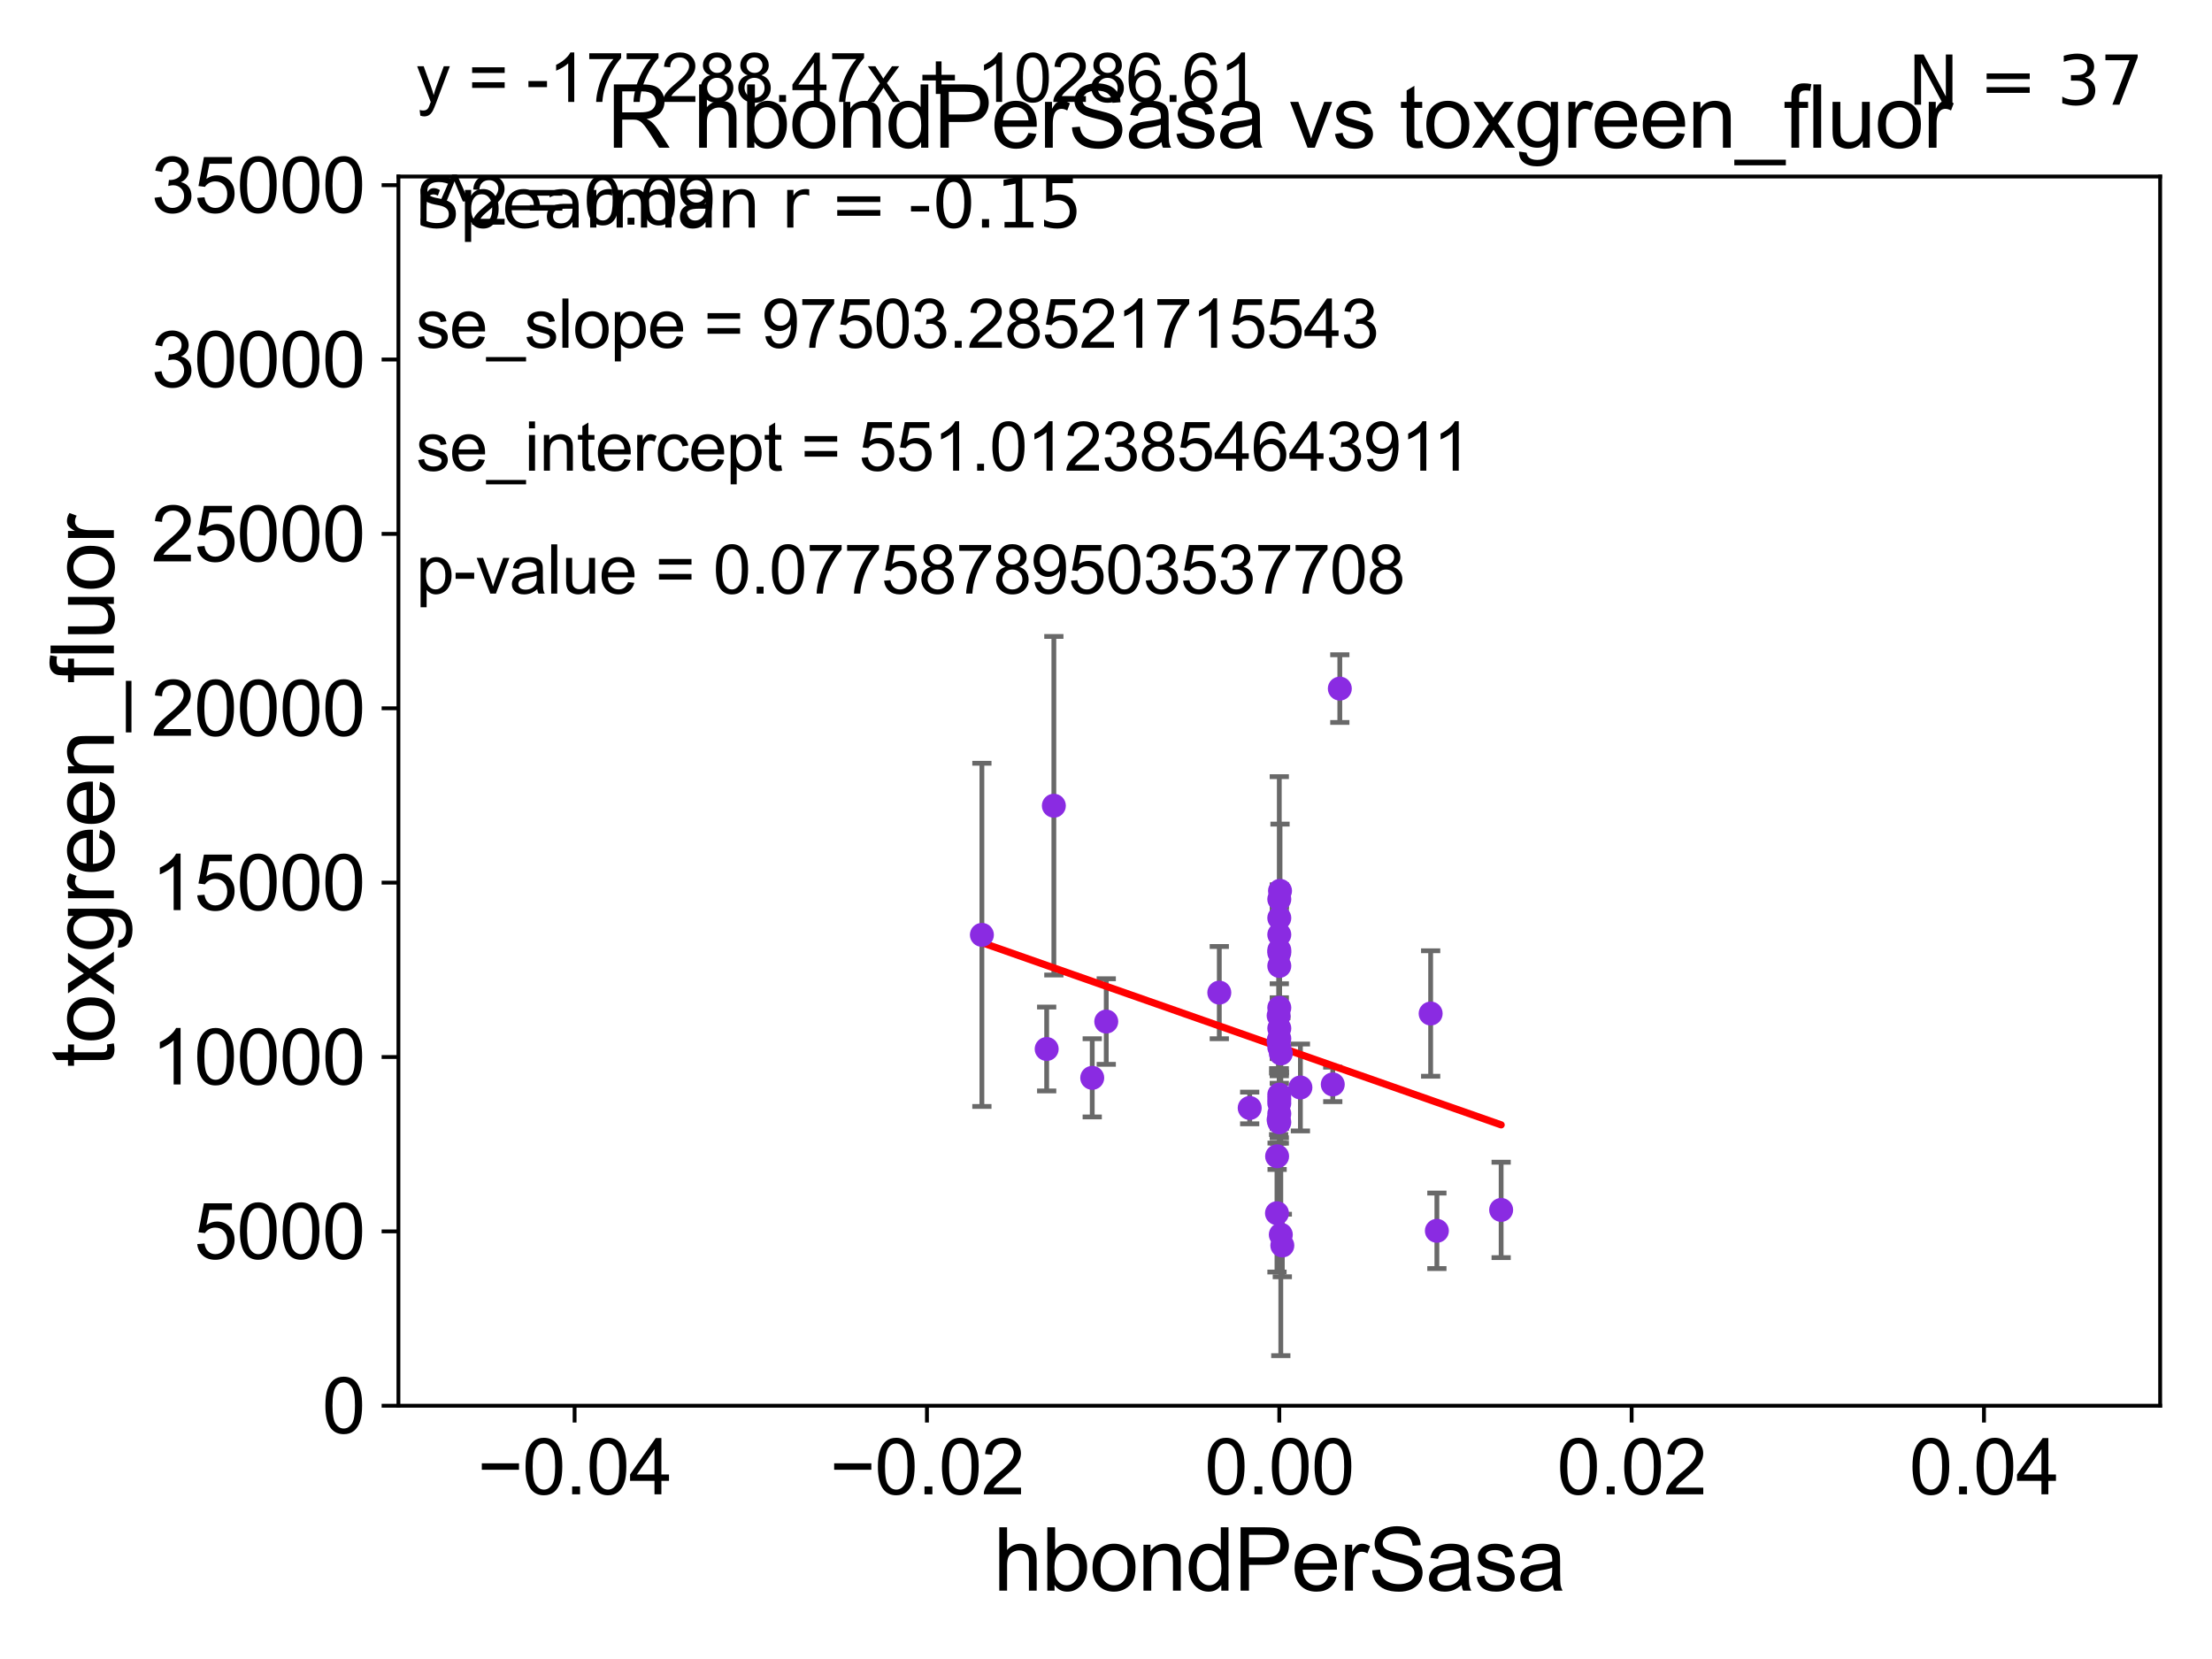 <?xml version="1.0" encoding="utf-8" standalone="no"?>
<!DOCTYPE svg PUBLIC "-//W3C//DTD SVG 1.1//EN"
  "http://www.w3.org/Graphics/SVG/1.1/DTD/svg11.dtd">
<svg xmlns:xlink="http://www.w3.org/1999/xlink" width="460.8pt" height="345.6pt" viewBox="0 0 460.8 345.6" xmlns="http://www.w3.org/2000/svg" version="1.1">
 <defs>
  <style type="text/css">*{stroke-linejoin: round; stroke-linecap: butt}</style>
 </defs>
 <g id="figure_1">
  <g id="patch_1">
   <path d="M 0 345.6 
L 460.8 345.6 
L 460.8 0 
L 0 0 
z
" style="fill: #ffffff"/>
  </g>
  <g id="axes_1">
   <g id="patch_2">
    <path d="M 83 292.84 
L 450 292.84 
L 450 36.775 
L 83 36.775 
z
" style="fill: #ffffff"/>
   </g>
   <g id="PathCollection_1">
    <defs>
     <path id="mef3587aa3e" d="M 0 1.118 
C 0.297 1.118 0.581 1 0.791 0.791 
C 1 0.581 1.118 0.297 1.118 0 
C 1.118 -0.297 1 -0.581 0.791 -0.791 
C 0.581 -1 0.297 -1.118 0 -1.118 
C -0.297 -1.118 -0.581 -1 -0.791 -0.791 
C -1 -0.581 -1.118 -0.297 -1.118 0 
C -1.118 0.297 -1 0.581 -0.791 0.791 
C -0.581 1 -0.297 1.118 0 1.118 
z
" style="stroke: #8a2be2"/>
    </defs>
    <g clip-path="url(#p41878dc76d)">
     <use xlink:href="#mef3587aa3e" x="266.018" y="252.733" style="fill: #8a2be2; stroke: #8a2be2"/>
     <use xlink:href="#mef3587aa3e" x="230.453" y="212.808" style="fill: #8a2be2; stroke: #8a2be2"/>
     <use xlink:href="#mef3587aa3e" x="266.816" y="257.202" style="fill: #8a2be2; stroke: #8a2be2"/>
     <use xlink:href="#mef3587aa3e" x="266.5" y="216.359" style="fill: #8a2be2; stroke: #8a2be2"/>
     <use xlink:href="#mef3587aa3e" x="266.5" y="218.182" style="fill: #8a2be2; stroke: #8a2be2"/>
     <use xlink:href="#mef3587aa3e" x="298.031" y="211.135" style="fill: #8a2be2; stroke: #8a2be2"/>
     <use xlink:href="#mef3587aa3e" x="266.821" y="219.453" style="fill: #8a2be2; stroke: #8a2be2"/>
     <use xlink:href="#mef3587aa3e" x="266.5" y="191.231" style="fill: #8a2be2; stroke: #8a2be2"/>
     <use xlink:href="#mef3587aa3e" x="266.5" y="198.45" style="fill: #8a2be2; stroke: #8a2be2"/>
     <use xlink:href="#mef3587aa3e" x="260.334" y="230.811" style="fill: #8a2be2; stroke: #8a2be2"/>
     <use xlink:href="#mef3587aa3e" x="266.5" y="228.948" style="fill: #8a2be2; stroke: #8a2be2"/>
     <use xlink:href="#mef3587aa3e" x="219.537" y="167.848" style="fill: #8a2be2; stroke: #8a2be2"/>
     <use xlink:href="#mef3587aa3e" x="299.329" y="256.401" style="fill: #8a2be2; stroke: #8a2be2"/>
     <use xlink:href="#mef3587aa3e" x="266.5" y="187.316" style="fill: #8a2be2; stroke: #8a2be2"/>
     <use xlink:href="#mef3587aa3e" x="277.64" y="225.901" style="fill: #8a2be2; stroke: #8a2be2"/>
     <use xlink:href="#mef3587aa3e" x="279.109" y="143.448" style="fill: #8a2be2; stroke: #8a2be2"/>
     <use xlink:href="#mef3587aa3e" x="204.547" y="194.748" style="fill: #8a2be2; stroke: #8a2be2"/>
     <use xlink:href="#mef3587aa3e" x="267.131" y="259.457" style="fill: #8a2be2; stroke: #8a2be2"/>
     <use xlink:href="#mef3587aa3e" x="266.5" y="194.696" style="fill: #8a2be2; stroke: #8a2be2"/>
     <use xlink:href="#mef3587aa3e" x="266.652" y="185.58" style="fill: #8a2be2; stroke: #8a2be2"/>
     <use xlink:href="#mef3587aa3e" x="266.5" y="201.222" style="fill: #8a2be2; stroke: #8a2be2"/>
     <use xlink:href="#mef3587aa3e" x="266.5" y="209.933" style="fill: #8a2be2; stroke: #8a2be2"/>
     <use xlink:href="#mef3587aa3e" x="266.36" y="216.866" style="fill: #8a2be2; stroke: #8a2be2"/>
     <use xlink:href="#mef3587aa3e" x="266.5" y="229.817" style="fill: #8a2be2; stroke: #8a2be2"/>
     <use xlink:href="#mef3587aa3e" x="266.365" y="211.576" style="fill: #8a2be2; stroke: #8a2be2"/>
     <use xlink:href="#mef3587aa3e" x="266.5" y="231.999" style="fill: #8a2be2; stroke: #8a2be2"/>
     <use xlink:href="#mef3587aa3e" x="266.5" y="197.925" style="fill: #8a2be2; stroke: #8a2be2"/>
     <use xlink:href="#mef3587aa3e" x="266.045" y="240.874" style="fill: #8a2be2; stroke: #8a2be2"/>
     <use xlink:href="#mef3587aa3e" x="227.531" y="224.535" style="fill: #8a2be2; stroke: #8a2be2"/>
     <use xlink:href="#mef3587aa3e" x="266.359" y="233.256" style="fill: #8a2be2; stroke: #8a2be2"/>
     <use xlink:href="#mef3587aa3e" x="266.5" y="233.789" style="fill: #8a2be2; stroke: #8a2be2"/>
     <use xlink:href="#mef3587aa3e" x="312.715" y="252.048" style="fill: #8a2be2; stroke: #8a2be2"/>
     <use xlink:href="#mef3587aa3e" x="266.5" y="214.223" style="fill: #8a2be2; stroke: #8a2be2"/>
     <use xlink:href="#mef3587aa3e" x="218.042" y="218.525" style="fill: #8a2be2; stroke: #8a2be2"/>
     <use xlink:href="#mef3587aa3e" x="266.5" y="228.029" style="fill: #8a2be2; stroke: #8a2be2"/>
     <use xlink:href="#mef3587aa3e" x="270.898" y="226.543" style="fill: #8a2be2; stroke: #8a2be2"/>
     <use xlink:href="#mef3587aa3e" x="254.002" y="206.78" style="fill: #8a2be2; stroke: #8a2be2"/>
    </g>
   </g>
   <g id="matplotlib.axis_1">
    <g id="xtick_1">
     <g id="line2d_1">
      <defs>
       <path id="m359e608200" d="M 0 0 
L 0 3.5 
" style="stroke: #000000; stroke-width: 0.8"/>
      </defs>
      <g>
       <use xlink:href="#m359e608200" x="119.7" y="292.84" style="stroke: #000000; stroke-width: 0.8"/>
      </g>
     </g>
     <g id="text_1">
      <!-- −0.04 -->
      <g transform="translate(99.459 311.293)scale(0.16 -0.16)">
       <defs>
        <path id="ArialMT-2212" d="M 3381 1997 
L 356 1997 
L 356 2522 
L 3381 2522 
L 3381 1997 
z
" transform="scale(0.016)"/>
        <path id="ArialMT-30" d="M 266 2259 
Q 266 3072 433 3567 
Q 600 4063 929 4331 
Q 1259 4600 1759 4600 
Q 2128 4600 2406 4451 
Q 2684 4303 2865 4023 
Q 3047 3744 3150 3342 
Q 3253 2941 3253 2259 
Q 3253 1453 3087 958 
Q 2922 463 2592 192 
Q 2263 -78 1759 -78 
Q 1097 -78 719 397 
Q 266 969 266 2259 
z
M 844 2259 
Q 844 1131 1108 757 
Q 1372 384 1759 384 
Q 2147 384 2411 759 
Q 2675 1134 2675 2259 
Q 2675 3391 2411 3762 
Q 2147 4134 1753 4134 
Q 1366 4134 1134 3806 
Q 844 3388 844 2259 
z
" transform="scale(0.016)"/>
        <path id="ArialMT-2e" d="M 581 0 
L 581 641 
L 1222 641 
L 1222 0 
L 581 0 
z
" transform="scale(0.016)"/>
        <path id="ArialMT-34" d="M 2069 0 
L 2069 1097 
L 81 1097 
L 81 1613 
L 2172 4581 
L 2631 4581 
L 2631 1613 
L 3250 1613 
L 3250 1097 
L 2631 1097 
L 2631 0 
L 2069 0 
z
M 2069 1613 
L 2069 3678 
L 634 1613 
L 2069 1613 
z
" transform="scale(0.016)"/>
       </defs>
       <use xlink:href="#ArialMT-2212"/>
       <use xlink:href="#ArialMT-30" x="58.398"/>
       <use xlink:href="#ArialMT-2e" x="114.014"/>
       <use xlink:href="#ArialMT-30" x="141.797"/>
       <use xlink:href="#ArialMT-34" x="197.412"/>
      </g>
     </g>
    </g>
    <g id="xtick_2">
     <g id="line2d_2">
      <g>
       <use xlink:href="#m359e608200" x="193.1" y="292.84" style="stroke: #000000; stroke-width: 0.8"/>
      </g>
     </g>
     <g id="text_2">
      <!-- −0.02 -->
      <g transform="translate(172.859 311.293)scale(0.16 -0.16)">
       <defs>
        <path id="ArialMT-32" d="M 3222 541 
L 3222 0 
L 194 0 
Q 188 203 259 391 
Q 375 700 629 1000 
Q 884 1300 1366 1694 
Q 2113 2306 2375 2664 
Q 2638 3022 2638 3341 
Q 2638 3675 2398 3904 
Q 2159 4134 1775 4134 
Q 1369 4134 1125 3890 
Q 881 3647 878 3216 
L 300 3275 
Q 359 3922 746 4261 
Q 1134 4600 1788 4600 
Q 2447 4600 2831 4234 
Q 3216 3869 3216 3328 
Q 3216 3053 3103 2787 
Q 2991 2522 2730 2228 
Q 2469 1934 1863 1422 
Q 1356 997 1212 845 
Q 1069 694 975 541 
L 3222 541 
z
" transform="scale(0.016)"/>
       </defs>
       <use xlink:href="#ArialMT-2212"/>
       <use xlink:href="#ArialMT-30" x="58.398"/>
       <use xlink:href="#ArialMT-2e" x="114.014"/>
       <use xlink:href="#ArialMT-30" x="141.797"/>
       <use xlink:href="#ArialMT-32" x="197.412"/>
      </g>
     </g>
    </g>
    <g id="xtick_3">
     <g id="line2d_3">
      <g>
       <use xlink:href="#m359e608200" x="266.5" y="292.84" style="stroke: #000000; stroke-width: 0.8"/>
      </g>
     </g>
     <g id="text_3">
      <!-- 0.00 -->
      <g transform="translate(250.931 311.293)scale(0.16 -0.16)">
       <use xlink:href="#ArialMT-30"/>
       <use xlink:href="#ArialMT-2e" x="55.615"/>
       <use xlink:href="#ArialMT-30" x="83.398"/>
       <use xlink:href="#ArialMT-30" x="139.014"/>
      </g>
     </g>
    </g>
    <g id="xtick_4">
     <g id="line2d_4">
      <g>
       <use xlink:href="#m359e608200" x="339.9" y="292.84" style="stroke: #000000; stroke-width: 0.8"/>
      </g>
     </g>
     <g id="text_4">
      <!-- 0.02 -->
      <g transform="translate(324.331 311.293)scale(0.16 -0.16)">
       <use xlink:href="#ArialMT-30"/>
       <use xlink:href="#ArialMT-2e" x="55.615"/>
       <use xlink:href="#ArialMT-30" x="83.398"/>
       <use xlink:href="#ArialMT-32" x="139.014"/>
      </g>
     </g>
    </g>
    <g id="xtick_5">
     <g id="line2d_5">
      <g>
       <use xlink:href="#m359e608200" x="413.3" y="292.84" style="stroke: #000000; stroke-width: 0.8"/>
      </g>
     </g>
     <g id="text_5">
      <!-- 0.04 -->
      <g transform="translate(397.731 311.293)scale(0.16 -0.16)">
       <use xlink:href="#ArialMT-30"/>
       <use xlink:href="#ArialMT-2e" x="55.615"/>
       <use xlink:href="#ArialMT-30" x="83.398"/>
       <use xlink:href="#ArialMT-34" x="139.014"/>
      </g>
     </g>
    </g>
    <g id="text_6">
     <!-- hbondPerSasa -->
     <g transform="translate(206.958 331.357)scale(0.18 -0.18)">
      <defs>
       <path id="ArialMT-68" d="M 422 0 
L 422 4581 
L 984 4581 
L 984 2938 
Q 1378 3394 1978 3394 
Q 2347 3394 2619 3248 
Q 2891 3103 3008 2847 
Q 3125 2591 3125 2103 
L 3125 0 
L 2563 0 
L 2563 2103 
Q 2563 2525 2380 2717 
Q 2197 2909 1863 2909 
Q 1613 2909 1392 2779 
Q 1172 2650 1078 2428 
Q 984 2206 984 1816 
L 984 0 
L 422 0 
z
" transform="scale(0.016)"/>
       <path id="ArialMT-62" d="M 941 0 
L 419 0 
L 419 4581 
L 981 4581 
L 981 2947 
Q 1338 3394 1891 3394 
Q 2197 3394 2470 3270 
Q 2744 3147 2920 2923 
Q 3097 2700 3197 2384 
Q 3297 2069 3297 1709 
Q 3297 856 2875 390 
Q 2453 -75 1863 -75 
Q 1275 -75 941 416 
L 941 0 
z
M 934 1684 
Q 934 1088 1097 822 
Q 1363 388 1816 388 
Q 2184 388 2453 708 
Q 2722 1028 2722 1663 
Q 2722 2313 2464 2622 
Q 2206 2931 1841 2931 
Q 1472 2931 1203 2611 
Q 934 2291 934 1684 
z
" transform="scale(0.016)"/>
       <path id="ArialMT-6f" d="M 213 1659 
Q 213 2581 725 3025 
Q 1153 3394 1769 3394 
Q 2453 3394 2887 2945 
Q 3322 2497 3322 1706 
Q 3322 1066 3130 698 
Q 2938 331 2570 128 
Q 2203 -75 1769 -75 
Q 1072 -75 642 372 
Q 213 819 213 1659 
z
M 791 1659 
Q 791 1022 1069 705 
Q 1347 388 1769 388 
Q 2188 388 2466 706 
Q 2744 1025 2744 1678 
Q 2744 2294 2464 2611 
Q 2184 2928 1769 2928 
Q 1347 2928 1069 2612 
Q 791 2297 791 1659 
z
" transform="scale(0.016)"/>
       <path id="ArialMT-6e" d="M 422 0 
L 422 3319 
L 928 3319 
L 928 2847 
Q 1294 3394 1984 3394 
Q 2284 3394 2536 3286 
Q 2788 3178 2913 3003 
Q 3038 2828 3088 2588 
Q 3119 2431 3119 2041 
L 3119 0 
L 2556 0 
L 2556 2019 
Q 2556 2363 2490 2533 
Q 2425 2703 2258 2804 
Q 2091 2906 1866 2906 
Q 1506 2906 1245 2678 
Q 984 2450 984 1813 
L 984 0 
L 422 0 
z
" transform="scale(0.016)"/>
       <path id="ArialMT-64" d="M 2575 0 
L 2575 419 
Q 2259 -75 1647 -75 
Q 1250 -75 917 144 
Q 584 363 401 755 
Q 219 1147 219 1656 
Q 219 2153 384 2558 
Q 550 2963 881 3178 
Q 1213 3394 1622 3394 
Q 1922 3394 2156 3267 
Q 2391 3141 2538 2938 
L 2538 4581 
L 3097 4581 
L 3097 0 
L 2575 0 
z
M 797 1656 
Q 797 1019 1065 703 
Q 1334 388 1700 388 
Q 2069 388 2326 689 
Q 2584 991 2584 1609 
Q 2584 2291 2321 2609 
Q 2059 2928 1675 2928 
Q 1300 2928 1048 2622 
Q 797 2316 797 1656 
z
" transform="scale(0.016)"/>
       <path id="ArialMT-50" d="M 494 0 
L 494 4581 
L 2222 4581 
Q 2678 4581 2919 4538 
Q 3256 4481 3484 4323 
Q 3713 4166 3852 3881 
Q 3991 3597 3991 3256 
Q 3991 2672 3619 2267 
Q 3247 1863 2275 1863 
L 1100 1863 
L 1100 0 
L 494 0 
z
M 1100 2403 
L 2284 2403 
Q 2872 2403 3119 2622 
Q 3366 2841 3366 3238 
Q 3366 3525 3220 3729 
Q 3075 3934 2838 4000 
Q 2684 4041 2272 4041 
L 1100 4041 
L 1100 2403 
z
" transform="scale(0.016)"/>
       <path id="ArialMT-65" d="M 2694 1069 
L 3275 997 
Q 3138 488 2766 206 
Q 2394 -75 1816 -75 
Q 1088 -75 661 373 
Q 234 822 234 1631 
Q 234 2469 665 2931 
Q 1097 3394 1784 3394 
Q 2450 3394 2872 2941 
Q 3294 2488 3294 1666 
Q 3294 1616 3291 1516 
L 816 1516 
Q 847 969 1125 678 
Q 1403 388 1819 388 
Q 2128 388 2347 550 
Q 2566 713 2694 1069 
z
M 847 1978 
L 2700 1978 
Q 2663 2397 2488 2606 
Q 2219 2931 1791 2931 
Q 1403 2931 1139 2672 
Q 875 2413 847 1978 
z
" transform="scale(0.016)"/>
       <path id="ArialMT-72" d="M 416 0 
L 416 3319 
L 922 3319 
L 922 2816 
Q 1116 3169 1280 3281 
Q 1444 3394 1641 3394 
Q 1925 3394 2219 3213 
L 2025 2691 
Q 1819 2813 1613 2813 
Q 1428 2813 1281 2702 
Q 1134 2591 1072 2394 
Q 978 2094 978 1738 
L 978 0 
L 416 0 
z
" transform="scale(0.016)"/>
       <path id="ArialMT-53" d="M 288 1472 
L 859 1522 
Q 900 1178 1048 958 
Q 1197 738 1509 602 
Q 1822 466 2213 466 
Q 2559 466 2825 569 
Q 3091 672 3220 851 
Q 3350 1031 3350 1244 
Q 3350 1459 3225 1620 
Q 3100 1781 2813 1891 
Q 2628 1963 1997 2114 
Q 1366 2266 1113 2400 
Q 784 2572 623 2826 
Q 463 3081 463 3397 
Q 463 3744 659 4045 
Q 856 4347 1234 4503 
Q 1613 4659 2075 4659 
Q 2584 4659 2973 4495 
Q 3363 4331 3572 4012 
Q 3781 3694 3797 3291 
L 3216 3247 
Q 3169 3681 2898 3903 
Q 2628 4125 2100 4125 
Q 1550 4125 1298 3923 
Q 1047 3722 1047 3438 
Q 1047 3191 1225 3031 
Q 1400 2872 2139 2705 
Q 2878 2538 3153 2413 
Q 3553 2228 3743 1945 
Q 3934 1663 3934 1294 
Q 3934 928 3725 604 
Q 3516 281 3123 101 
Q 2731 -78 2241 -78 
Q 1619 -78 1198 103 
Q 778 284 539 648 
Q 300 1013 288 1472 
z
" transform="scale(0.016)"/>
       <path id="ArialMT-61" d="M 2588 409 
Q 2275 144 1986 34 
Q 1697 -75 1366 -75 
Q 819 -75 525 192 
Q 231 459 231 875 
Q 231 1119 342 1320 
Q 453 1522 633 1644 
Q 813 1766 1038 1828 
Q 1203 1872 1538 1913 
Q 2219 1994 2541 2106 
Q 2544 2222 2544 2253 
Q 2544 2597 2384 2738 
Q 2169 2928 1744 2928 
Q 1347 2928 1158 2789 
Q 969 2650 878 2297 
L 328 2372 
Q 403 2725 575 2942 
Q 747 3159 1072 3276 
Q 1397 3394 1825 3394 
Q 2250 3394 2515 3294 
Q 2781 3194 2906 3042 
Q 3031 2891 3081 2659 
Q 3109 2516 3109 2141 
L 3109 1391 
Q 3109 606 3145 398 
Q 3181 191 3288 0 
L 2700 0 
Q 2613 175 2588 409 
z
M 2541 1666 
Q 2234 1541 1622 1453 
Q 1275 1403 1131 1340 
Q 988 1278 909 1158 
Q 831 1038 831 891 
Q 831 666 1001 516 
Q 1172 366 1500 366 
Q 1825 366 2078 508 
Q 2331 650 2450 897 
Q 2541 1088 2541 1459 
L 2541 1666 
z
" transform="scale(0.016)"/>
       <path id="ArialMT-73" d="M 197 991 
L 753 1078 
Q 800 744 1014 566 
Q 1228 388 1613 388 
Q 2000 388 2187 545 
Q 2375 703 2375 916 
Q 2375 1106 2209 1216 
Q 2094 1291 1634 1406 
Q 1016 1563 777 1677 
Q 538 1791 414 1992 
Q 291 2194 291 2438 
Q 291 2659 392 2848 
Q 494 3038 669 3163 
Q 800 3259 1026 3326 
Q 1253 3394 1513 3394 
Q 1903 3394 2198 3281 
Q 2494 3169 2634 2976 
Q 2775 2784 2828 2463 
L 2278 2388 
Q 2241 2644 2061 2787 
Q 1881 2931 1553 2931 
Q 1166 2931 1000 2803 
Q 834 2675 834 2503 
Q 834 2394 903 2306 
Q 972 2216 1119 2156 
Q 1203 2125 1616 2013 
Q 2213 1853 2448 1751 
Q 2684 1650 2818 1456 
Q 2953 1263 2953 975 
Q 2953 694 2789 445 
Q 2625 197 2315 61 
Q 2006 -75 1616 -75 
Q 969 -75 630 194 
Q 291 463 197 991 
z
" transform="scale(0.016)"/>
      </defs>
      <use xlink:href="#ArialMT-68"/>
      <use xlink:href="#ArialMT-62" x="55.615"/>
      <use xlink:href="#ArialMT-6f" x="111.23"/>
      <use xlink:href="#ArialMT-6e" x="166.846"/>
      <use xlink:href="#ArialMT-64" x="222.461"/>
      <use xlink:href="#ArialMT-50" x="278.076"/>
      <use xlink:href="#ArialMT-65" x="344.775"/>
      <use xlink:href="#ArialMT-72" x="400.391"/>
      <use xlink:href="#ArialMT-53" x="433.691"/>
      <use xlink:href="#ArialMT-61" x="500.391"/>
      <use xlink:href="#ArialMT-73" x="556.006"/>
      <use xlink:href="#ArialMT-61" x="606.006"/>
     </g>
    </g>
   </g>
   <g id="matplotlib.axis_2">
    <g id="ytick_1">
     <g id="line2d_6">
      <defs>
       <path id="m625cca7aca" d="M 0 0 
L -3.5 0 
" style="stroke: #000000; stroke-width: 0.8"/>
      </defs>
      <g>
       <use xlink:href="#m625cca7aca" x="83" y="292.84" style="stroke: #000000; stroke-width: 0.8"/>
      </g>
     </g>
     <g id="text_7">
      <!-- 0 -->
      <g transform="translate(67.103 298.566)scale(0.16 -0.16)">
       <use xlink:href="#ArialMT-30"/>
      </g>
     </g>
    </g>
    <g id="ytick_2">
     <g id="line2d_7">
      <g>
       <use xlink:href="#m625cca7aca" x="83" y="256.516" style="stroke: #000000; stroke-width: 0.8"/>
      </g>
     </g>
     <g id="text_8">
      <!-- 5000 -->
      <g transform="translate(40.41 262.242)scale(0.16 -0.16)">
       <defs>
        <path id="ArialMT-35" d="M 266 1200 
L 856 1250 
Q 922 819 1161 601 
Q 1400 384 1738 384 
Q 2144 384 2425 690 
Q 2706 997 2706 1503 
Q 2706 1984 2436 2262 
Q 2166 2541 1728 2541 
Q 1456 2541 1237 2417 
Q 1019 2294 894 2097 
L 366 2166 
L 809 4519 
L 3088 4519 
L 3088 3981 
L 1259 3981 
L 1013 2750 
Q 1425 3038 1878 3038 
Q 2478 3038 2890 2622 
Q 3303 2206 3303 1553 
Q 3303 931 2941 478 
Q 2500 -78 1738 -78 
Q 1113 -78 717 272 
Q 322 622 266 1200 
z
" transform="scale(0.016)"/>
       </defs>
       <use xlink:href="#ArialMT-35"/>
       <use xlink:href="#ArialMT-30" x="55.615"/>
       <use xlink:href="#ArialMT-30" x="111.23"/>
       <use xlink:href="#ArialMT-30" x="166.846"/>
      </g>
     </g>
    </g>
    <g id="ytick_3">
     <g id="line2d_8">
      <g>
       <use xlink:href="#m625cca7aca" x="83" y="220.192" style="stroke: #000000; stroke-width: 0.8"/>
      </g>
     </g>
     <g id="text_9">
      <!-- 10000 -->
      <g transform="translate(31.512 225.918)scale(0.16 -0.16)">
       <defs>
        <path id="ArialMT-31" d="M 2384 0 
L 1822 0 
L 1822 3584 
Q 1619 3391 1289 3197 
Q 959 3003 697 2906 
L 697 3450 
Q 1169 3672 1522 3987 
Q 1875 4303 2022 4600 
L 2384 4600 
L 2384 0 
z
" transform="scale(0.016)"/>
       </defs>
       <use xlink:href="#ArialMT-31"/>
       <use xlink:href="#ArialMT-30" x="55.615"/>
       <use xlink:href="#ArialMT-30" x="111.23"/>
       <use xlink:href="#ArialMT-30" x="166.846"/>
       <use xlink:href="#ArialMT-30" x="222.461"/>
      </g>
     </g>
    </g>
    <g id="ytick_4">
     <g id="line2d_9">
      <g>
       <use xlink:href="#m625cca7aca" x="83" y="183.867" style="stroke: #000000; stroke-width: 0.8"/>
      </g>
     </g>
     <g id="text_10">
      <!-- 15000 -->
      <g transform="translate(31.512 189.594)scale(0.16 -0.16)">
       <use xlink:href="#ArialMT-31"/>
       <use xlink:href="#ArialMT-35" x="55.615"/>
       <use xlink:href="#ArialMT-30" x="111.23"/>
       <use xlink:href="#ArialMT-30" x="166.846"/>
       <use xlink:href="#ArialMT-30" x="222.461"/>
      </g>
     </g>
    </g>
    <g id="ytick_5">
     <g id="line2d_10">
      <g>
       <use xlink:href="#m625cca7aca" x="83" y="147.543" style="stroke: #000000; stroke-width: 0.8"/>
      </g>
     </g>
     <g id="text_11">
      <!-- 20000 -->
      <g transform="translate(31.512 153.27)scale(0.16 -0.16)">
       <use xlink:href="#ArialMT-32"/>
       <use xlink:href="#ArialMT-30" x="55.615"/>
       <use xlink:href="#ArialMT-30" x="111.23"/>
       <use xlink:href="#ArialMT-30" x="166.846"/>
       <use xlink:href="#ArialMT-30" x="222.461"/>
      </g>
     </g>
    </g>
    <g id="ytick_6">
     <g id="line2d_11">
      <g>
       <use xlink:href="#m625cca7aca" x="83" y="111.219" style="stroke: #000000; stroke-width: 0.8"/>
      </g>
     </g>
     <g id="text_12">
      <!-- 25000 -->
      <g transform="translate(31.512 116.945)scale(0.16 -0.16)">
       <use xlink:href="#ArialMT-32"/>
       <use xlink:href="#ArialMT-35" x="55.615"/>
       <use xlink:href="#ArialMT-30" x="111.23"/>
       <use xlink:href="#ArialMT-30" x="166.846"/>
       <use xlink:href="#ArialMT-30" x="222.461"/>
      </g>
     </g>
    </g>
    <g id="ytick_7">
     <g id="line2d_12">
      <g>
       <use xlink:href="#m625cca7aca" x="83" y="74.895" style="stroke: #000000; stroke-width: 0.8"/>
      </g>
     </g>
     <g id="text_13">
      <!-- 30000 -->
      <g transform="translate(31.512 80.621)scale(0.16 -0.16)">
       <defs>
        <path id="ArialMT-33" d="M 269 1209 
L 831 1284 
Q 928 806 1161 595 
Q 1394 384 1728 384 
Q 2125 384 2398 659 
Q 2672 934 2672 1341 
Q 2672 1728 2419 1979 
Q 2166 2231 1775 2231 
Q 1616 2231 1378 2169 
L 1441 2663 
Q 1497 2656 1531 2656 
Q 1891 2656 2178 2843 
Q 2466 3031 2466 3422 
Q 2466 3731 2256 3934 
Q 2047 4138 1716 4138 
Q 1388 4138 1169 3931 
Q 950 3725 888 3313 
L 325 3413 
Q 428 3978 793 4289 
Q 1159 4600 1703 4600 
Q 2078 4600 2393 4439 
Q 2709 4278 2876 4000 
Q 3044 3722 3044 3409 
Q 3044 3113 2884 2869 
Q 2725 2625 2413 2481 
Q 2819 2388 3044 2092 
Q 3269 1797 3269 1353 
Q 3269 753 2831 336 
Q 2394 -81 1725 -81 
Q 1122 -81 723 278 
Q 325 638 269 1209 
z
" transform="scale(0.016)"/>
       </defs>
       <use xlink:href="#ArialMT-33"/>
       <use xlink:href="#ArialMT-30" x="55.615"/>
       <use xlink:href="#ArialMT-30" x="111.23"/>
       <use xlink:href="#ArialMT-30" x="166.846"/>
       <use xlink:href="#ArialMT-30" x="222.461"/>
      </g>
     </g>
    </g>
    <g id="ytick_8">
     <g id="line2d_13">
      <g>
       <use xlink:href="#m625cca7aca" x="83" y="38.571" style="stroke: #000000; stroke-width: 0.8"/>
      </g>
     </g>
     <g id="text_14">
      <!-- 35000 -->
      <g transform="translate(31.512 44.297)scale(0.16 -0.16)">
       <use xlink:href="#ArialMT-33"/>
       <use xlink:href="#ArialMT-35" x="55.615"/>
       <use xlink:href="#ArialMT-30" x="111.23"/>
       <use xlink:href="#ArialMT-30" x="166.846"/>
       <use xlink:href="#ArialMT-30" x="222.461"/>
      </g>
     </g>
    </g>
    <g id="text_15">
     <!-- toxgreen_fluor -->
     <g transform="translate(23.724 222.34)rotate(-90)scale(0.18 -0.18)">
      <defs>
       <path id="ArialMT-74" d="M 1650 503 
L 1731 6 
Q 1494 -44 1306 -44 
Q 1000 -44 831 53 
Q 663 150 594 308 
Q 525 466 525 972 
L 525 2881 
L 113 2881 
L 113 3319 
L 525 3319 
L 525 4141 
L 1084 4478 
L 1084 3319 
L 1650 3319 
L 1650 2881 
L 1084 2881 
L 1084 941 
Q 1084 700 1114 631 
Q 1144 563 1211 522 
Q 1278 481 1403 481 
Q 1497 481 1650 503 
z
" transform="scale(0.016)"/>
       <path id="ArialMT-78" d="M 47 0 
L 1259 1725 
L 138 3319 
L 841 3319 
L 1350 2541 
Q 1494 2319 1581 2169 
Q 1719 2375 1834 2534 
L 2394 3319 
L 3066 3319 
L 1919 1756 
L 3153 0 
L 2463 0 
L 1781 1031 
L 1600 1309 
L 728 0 
L 47 0 
z
" transform="scale(0.016)"/>
       <path id="ArialMT-67" d="M 319 -275 
L 866 -356 
Q 900 -609 1056 -725 
Q 1266 -881 1628 -881 
Q 2019 -881 2231 -725 
Q 2444 -569 2519 -288 
Q 2563 -116 2559 434 
Q 2191 0 1641 0 
Q 956 0 581 494 
Q 206 988 206 1678 
Q 206 2153 378 2554 
Q 550 2956 876 3175 
Q 1203 3394 1644 3394 
Q 2231 3394 2613 2919 
L 2613 3319 
L 3131 3319 
L 3131 450 
Q 3131 -325 2973 -648 
Q 2816 -972 2473 -1159 
Q 2131 -1347 1631 -1347 
Q 1038 -1347 672 -1080 
Q 306 -813 319 -275 
z
M 784 1719 
Q 784 1066 1043 766 
Q 1303 466 1694 466 
Q 2081 466 2343 764 
Q 2606 1063 2606 1700 
Q 2606 2309 2336 2618 
Q 2066 2928 1684 2928 
Q 1309 2928 1046 2623 
Q 784 2319 784 1719 
z
" transform="scale(0.016)"/>
       <path id="ArialMT-5f" d="M -97 -1272 
L -97 -866 
L 3631 -866 
L 3631 -1272 
L -97 -1272 
z
" transform="scale(0.016)"/>
       <path id="ArialMT-66" d="M 556 0 
L 556 2881 
L 59 2881 
L 59 3319 
L 556 3319 
L 556 3672 
Q 556 4006 616 4169 
Q 697 4388 901 4523 
Q 1106 4659 1475 4659 
Q 1713 4659 2000 4603 
L 1916 4113 
Q 1741 4144 1584 4144 
Q 1328 4144 1222 4034 
Q 1116 3925 1116 3625 
L 1116 3319 
L 1763 3319 
L 1763 2881 
L 1116 2881 
L 1116 0 
L 556 0 
z
" transform="scale(0.016)"/>
       <path id="ArialMT-6c" d="M 409 0 
L 409 4581 
L 972 4581 
L 972 0 
L 409 0 
z
" transform="scale(0.016)"/>
       <path id="ArialMT-75" d="M 2597 0 
L 2597 488 
Q 2209 -75 1544 -75 
Q 1250 -75 995 37 
Q 741 150 617 320 
Q 494 491 444 738 
Q 409 903 409 1263 
L 409 3319 
L 972 3319 
L 972 1478 
Q 972 1038 1006 884 
Q 1059 663 1231 536 
Q 1403 409 1656 409 
Q 1909 409 2131 539 
Q 2353 669 2445 892 
Q 2538 1116 2538 1541 
L 2538 3319 
L 3100 3319 
L 3100 0 
L 2597 0 
z
" transform="scale(0.016)"/>
      </defs>
      <use xlink:href="#ArialMT-74"/>
      <use xlink:href="#ArialMT-6f" x="27.783"/>
      <use xlink:href="#ArialMT-78" x="83.398"/>
      <use xlink:href="#ArialMT-67" x="133.398"/>
      <use xlink:href="#ArialMT-72" x="189.014"/>
      <use xlink:href="#ArialMT-65" x="222.314"/>
      <use xlink:href="#ArialMT-65" x="277.93"/>
      <use xlink:href="#ArialMT-6e" x="333.545"/>
      <use xlink:href="#ArialMT-5f" x="389.16"/>
      <use xlink:href="#ArialMT-66" x="444.775"/>
      <use xlink:href="#ArialMT-6c" x="472.559"/>
      <use xlink:href="#ArialMT-75" x="494.775"/>
      <use xlink:href="#ArialMT-6f" x="550.391"/>
      <use xlink:href="#ArialMT-72" x="606.006"/>
     </g>
    </g>
   </g>
   <g id="LineCollection_1">
    <path d="M 266.018 264.987 
L 266.018 240.478 
" clip-path="url(#p41878dc76d)" style="fill: none; stroke: #696969"/>
    <path d="M 230.453 221.722 
L 230.453 203.894 
" clip-path="url(#p41878dc76d)" style="fill: none; stroke: #696969"/>
    <path d="M 266.816 282.408 
L 266.816 231.996 
" clip-path="url(#p41878dc76d)" style="fill: none; stroke: #696969"/>
    <path d="M 266.5 220.529 
L 266.5 212.189 
" clip-path="url(#p41878dc76d)" style="fill: none; stroke: #696969"/>
    <path d="M 266.5 225.665 
L 266.5 210.7 
" clip-path="url(#p41878dc76d)" style="fill: none; stroke: #696969"/>
    <path d="M 298.031 224.204 
L 298.031 198.067 
" clip-path="url(#p41878dc76d)" style="fill: none; stroke: #696969"/>
    <path d="M 266.821 226.88 
L 266.821 212.027 
" clip-path="url(#p41878dc76d)" style="fill: none; stroke: #696969"/>
    <path d="M 266.5 198.15 
L 266.5 184.312 
" clip-path="url(#p41878dc76d)" style="fill: none; stroke: #696969"/>
    <path d="M 266.5 208.877 
L 266.5 188.023 
" clip-path="url(#p41878dc76d)" style="fill: none; stroke: #696969"/>
    <path d="M 260.334 234.111 
L 260.334 227.51 
" clip-path="url(#p41878dc76d)" style="fill: none; stroke: #696969"/>
    <path d="M 266.5 234.536 
L 266.5 223.36 
" clip-path="url(#p41878dc76d)" style="fill: none; stroke: #696969"/>
    <path d="M 219.537 203.118 
L 219.537 132.578 
" clip-path="url(#p41878dc76d)" style="fill: none; stroke: #696969"/>
    <path d="M 299.329 264.265 
L 299.329 248.537 
" clip-path="url(#p41878dc76d)" style="fill: none; stroke: #696969"/>
    <path d="M 266.5 212.844 
L 266.5 161.788 
" clip-path="url(#p41878dc76d)" style="fill: none; stroke: #696969"/>
    <path d="M 277.64 229.492 
L 277.64 222.311 
" clip-path="url(#p41878dc76d)" style="fill: none; stroke: #696969"/>
    <path d="M 279.109 150.501 
L 279.109 136.395 
" clip-path="url(#p41878dc76d)" style="fill: none; stroke: #696969"/>
    <path d="M 204.547 230.496 
L 204.547 159 
" clip-path="url(#p41878dc76d)" style="fill: none; stroke: #696969"/>
    <path d="M 267.131 265.972 
L 267.131 252.942 
" clip-path="url(#p41878dc76d)" style="fill: none; stroke: #696969"/>
    <path d="M 266.5 200.575 
L 266.5 188.817 
" clip-path="url(#p41878dc76d)" style="fill: none; stroke: #696969"/>
    <path d="M 266.652 199.487 
L 266.652 171.674 
" clip-path="url(#p41878dc76d)" style="fill: none; stroke: #696969"/>
    <path d="M 266.5 213.111 
L 266.5 189.333 
" clip-path="url(#p41878dc76d)" style="fill: none; stroke: #696969"/>
    <path d="M 266.5 218.9 
L 266.5 200.967 
" clip-path="url(#p41878dc76d)" style="fill: none; stroke: #696969"/>
    <path d="M 266.36 223.529 
L 266.36 210.203 
" clip-path="url(#p41878dc76d)" style="fill: none; stroke: #696969"/>
    <path d="M 266.5 237.018 
L 266.5 222.616 
" clip-path="url(#p41878dc76d)" style="fill: none; stroke: #696969"/>
    <path d="M 266.365 222.612 
L 266.365 200.54 
" clip-path="url(#p41878dc76d)" style="fill: none; stroke: #696969"/>
    <path d="M 266.5 235.065 
L 266.5 228.933 
" clip-path="url(#p41878dc76d)" style="fill: none; stroke: #696969"/>
    <path d="M 266.5 207.843 
L 266.5 188.006 
" clip-path="url(#p41878dc76d)" style="fill: none; stroke: #696969"/>
    <path d="M 266.045 243.62 
L 266.045 238.127 
" clip-path="url(#p41878dc76d)" style="fill: none; stroke: #696969"/>
    <path d="M 227.531 232.683 
L 227.531 216.388 
" clip-path="url(#p41878dc76d)" style="fill: none; stroke: #696969"/>
    <path d="M 266.359 236.343 
L 266.359 230.17 
" clip-path="url(#p41878dc76d)" style="fill: none; stroke: #696969"/>
    <path d="M 266.5 238.141 
L 266.5 229.437 
" clip-path="url(#p41878dc76d)" style="fill: none; stroke: #696969"/>
    <path d="M 312.715 261.985 
L 312.715 242.112 
" clip-path="url(#p41878dc76d)" style="fill: none; stroke: #696969"/>
    <path d="M 266.5 223.511 
L 266.5 204.935 
" clip-path="url(#p41878dc76d)" style="fill: none; stroke: #696969"/>
    <path d="M 218.042 227.26 
L 218.042 209.791 
" clip-path="url(#p41878dc76d)" style="fill: none; stroke: #696969"/>
    <path d="M 266.5 231.953 
L 266.5 224.105 
" clip-path="url(#p41878dc76d)" style="fill: none; stroke: #696969"/>
    <path d="M 270.898 235.594 
L 270.898 217.492 
" clip-path="url(#p41878dc76d)" style="fill: none; stroke: #696969"/>
    <path d="M 254.002 216.385 
L 254.002 197.175 
" clip-path="url(#p41878dc76d)" style="fill: none; stroke: #696969"/>
   </g>
   <g id="line2d_14">
    <defs>
     <path id="m07b16e3aa8" d="M 2 0 
L -2 -0 
" style="stroke: #696969"/>
    </defs>
    <g clip-path="url(#p41878dc76d)">
     <use xlink:href="#m07b16e3aa8" x="266.018" y="264.987" style="fill: #696969; stroke: #696969"/>
     <use xlink:href="#m07b16e3aa8" x="230.453" y="221.722" style="fill: #696969; stroke: #696969"/>
     <use xlink:href="#m07b16e3aa8" x="266.816" y="282.408" style="fill: #696969; stroke: #696969"/>
     <use xlink:href="#m07b16e3aa8" x="266.5" y="220.529" style="fill: #696969; stroke: #696969"/>
     <use xlink:href="#m07b16e3aa8" x="266.5" y="225.665" style="fill: #696969; stroke: #696969"/>
     <use xlink:href="#m07b16e3aa8" x="298.031" y="224.204" style="fill: #696969; stroke: #696969"/>
     <use xlink:href="#m07b16e3aa8" x="266.821" y="226.88" style="fill: #696969; stroke: #696969"/>
     <use xlink:href="#m07b16e3aa8" x="266.5" y="198.15" style="fill: #696969; stroke: #696969"/>
     <use xlink:href="#m07b16e3aa8" x="266.5" y="208.877" style="fill: #696969; stroke: #696969"/>
     <use xlink:href="#m07b16e3aa8" x="260.334" y="234.111" style="fill: #696969; stroke: #696969"/>
     <use xlink:href="#m07b16e3aa8" x="266.5" y="234.536" style="fill: #696969; stroke: #696969"/>
     <use xlink:href="#m07b16e3aa8" x="219.537" y="203.118" style="fill: #696969; stroke: #696969"/>
     <use xlink:href="#m07b16e3aa8" x="299.329" y="264.265" style="fill: #696969; stroke: #696969"/>
     <use xlink:href="#m07b16e3aa8" x="266.5" y="212.844" style="fill: #696969; stroke: #696969"/>
     <use xlink:href="#m07b16e3aa8" x="277.64" y="229.492" style="fill: #696969; stroke: #696969"/>
     <use xlink:href="#m07b16e3aa8" x="279.109" y="150.501" style="fill: #696969; stroke: #696969"/>
     <use xlink:href="#m07b16e3aa8" x="204.547" y="230.496" style="fill: #696969; stroke: #696969"/>
     <use xlink:href="#m07b16e3aa8" x="267.131" y="265.972" style="fill: #696969; stroke: #696969"/>
     <use xlink:href="#m07b16e3aa8" x="266.5" y="200.575" style="fill: #696969; stroke: #696969"/>
     <use xlink:href="#m07b16e3aa8" x="266.652" y="199.487" style="fill: #696969; stroke: #696969"/>
     <use xlink:href="#m07b16e3aa8" x="266.5" y="213.111" style="fill: #696969; stroke: #696969"/>
     <use xlink:href="#m07b16e3aa8" x="266.5" y="218.9" style="fill: #696969; stroke: #696969"/>
     <use xlink:href="#m07b16e3aa8" x="266.36" y="223.529" style="fill: #696969; stroke: #696969"/>
     <use xlink:href="#m07b16e3aa8" x="266.5" y="237.018" style="fill: #696969; stroke: #696969"/>
     <use xlink:href="#m07b16e3aa8" x="266.365" y="222.612" style="fill: #696969; stroke: #696969"/>
     <use xlink:href="#m07b16e3aa8" x="266.5" y="235.065" style="fill: #696969; stroke: #696969"/>
     <use xlink:href="#m07b16e3aa8" x="266.5" y="207.843" style="fill: #696969; stroke: #696969"/>
     <use xlink:href="#m07b16e3aa8" x="266.045" y="243.62" style="fill: #696969; stroke: #696969"/>
     <use xlink:href="#m07b16e3aa8" x="227.531" y="232.683" style="fill: #696969; stroke: #696969"/>
     <use xlink:href="#m07b16e3aa8" x="266.359" y="236.343" style="fill: #696969; stroke: #696969"/>
     <use xlink:href="#m07b16e3aa8" x="266.5" y="238.141" style="fill: #696969; stroke: #696969"/>
     <use xlink:href="#m07b16e3aa8" x="312.715" y="261.985" style="fill: #696969; stroke: #696969"/>
     <use xlink:href="#m07b16e3aa8" x="266.5" y="223.511" style="fill: #696969; stroke: #696969"/>
     <use xlink:href="#m07b16e3aa8" x="218.042" y="227.26" style="fill: #696969; stroke: #696969"/>
     <use xlink:href="#m07b16e3aa8" x="266.5" y="231.953" style="fill: #696969; stroke: #696969"/>
     <use xlink:href="#m07b16e3aa8" x="270.898" y="235.594" style="fill: #696969; stroke: #696969"/>
     <use xlink:href="#m07b16e3aa8" x="254.002" y="216.385" style="fill: #696969; stroke: #696969"/>
    </g>
   </g>
   <g id="line2d_15">
    <g clip-path="url(#p41878dc76d)">
     <use xlink:href="#m07b16e3aa8" x="266.018" y="240.478" style="fill: #696969; stroke: #696969"/>
     <use xlink:href="#m07b16e3aa8" x="230.453" y="203.894" style="fill: #696969; stroke: #696969"/>
     <use xlink:href="#m07b16e3aa8" x="266.816" y="231.996" style="fill: #696969; stroke: #696969"/>
     <use xlink:href="#m07b16e3aa8" x="266.5" y="212.189" style="fill: #696969; stroke: #696969"/>
     <use xlink:href="#m07b16e3aa8" x="266.5" y="210.7" style="fill: #696969; stroke: #696969"/>
     <use xlink:href="#m07b16e3aa8" x="298.031" y="198.067" style="fill: #696969; stroke: #696969"/>
     <use xlink:href="#m07b16e3aa8" x="266.821" y="212.027" style="fill: #696969; stroke: #696969"/>
     <use xlink:href="#m07b16e3aa8" x="266.5" y="184.312" style="fill: #696969; stroke: #696969"/>
     <use xlink:href="#m07b16e3aa8" x="266.5" y="188.023" style="fill: #696969; stroke: #696969"/>
     <use xlink:href="#m07b16e3aa8" x="260.334" y="227.51" style="fill: #696969; stroke: #696969"/>
     <use xlink:href="#m07b16e3aa8" x="266.5" y="223.36" style="fill: #696969; stroke: #696969"/>
     <use xlink:href="#m07b16e3aa8" x="219.537" y="132.578" style="fill: #696969; stroke: #696969"/>
     <use xlink:href="#m07b16e3aa8" x="299.329" y="248.537" style="fill: #696969; stroke: #696969"/>
     <use xlink:href="#m07b16e3aa8" x="266.5" y="161.788" style="fill: #696969; stroke: #696969"/>
     <use xlink:href="#m07b16e3aa8" x="277.64" y="222.311" style="fill: #696969; stroke: #696969"/>
     <use xlink:href="#m07b16e3aa8" x="279.109" y="136.395" style="fill: #696969; stroke: #696969"/>
     <use xlink:href="#m07b16e3aa8" x="204.547" y="159" style="fill: #696969; stroke: #696969"/>
     <use xlink:href="#m07b16e3aa8" x="267.131" y="252.942" style="fill: #696969; stroke: #696969"/>
     <use xlink:href="#m07b16e3aa8" x="266.5" y="188.817" style="fill: #696969; stroke: #696969"/>
     <use xlink:href="#m07b16e3aa8" x="266.652" y="171.674" style="fill: #696969; stroke: #696969"/>
     <use xlink:href="#m07b16e3aa8" x="266.5" y="189.333" style="fill: #696969; stroke: #696969"/>
     <use xlink:href="#m07b16e3aa8" x="266.5" y="200.967" style="fill: #696969; stroke: #696969"/>
     <use xlink:href="#m07b16e3aa8" x="266.36" y="210.203" style="fill: #696969; stroke: #696969"/>
     <use xlink:href="#m07b16e3aa8" x="266.5" y="222.616" style="fill: #696969; stroke: #696969"/>
     <use xlink:href="#m07b16e3aa8" x="266.365" y="200.54" style="fill: #696969; stroke: #696969"/>
     <use xlink:href="#m07b16e3aa8" x="266.5" y="228.933" style="fill: #696969; stroke: #696969"/>
     <use xlink:href="#m07b16e3aa8" x="266.5" y="188.006" style="fill: #696969; stroke: #696969"/>
     <use xlink:href="#m07b16e3aa8" x="266.045" y="238.127" style="fill: #696969; stroke: #696969"/>
     <use xlink:href="#m07b16e3aa8" x="227.531" y="216.388" style="fill: #696969; stroke: #696969"/>
     <use xlink:href="#m07b16e3aa8" x="266.359" y="230.17" style="fill: #696969; stroke: #696969"/>
     <use xlink:href="#m07b16e3aa8" x="266.5" y="229.437" style="fill: #696969; stroke: #696969"/>
     <use xlink:href="#m07b16e3aa8" x="312.715" y="242.112" style="fill: #696969; stroke: #696969"/>
     <use xlink:href="#m07b16e3aa8" x="266.5" y="204.935" style="fill: #696969; stroke: #696969"/>
     <use xlink:href="#m07b16e3aa8" x="218.042" y="209.791" style="fill: #696969; stroke: #696969"/>
     <use xlink:href="#m07b16e3aa8" x="266.5" y="224.105" style="fill: #696969; stroke: #696969"/>
     <use xlink:href="#m07b16e3aa8" x="270.898" y="217.492" style="fill: #696969; stroke: #696969"/>
     <use xlink:href="#m07b16e3aa8" x="254.002" y="197.175" style="fill: #696969; stroke: #696969"/>
    </g>
   </g>
   <g id="line2d_16">
    <path d="M 266.018 217.94 
L 230.453 205.459 
L 266.816 218.22 
L 266.5 218.109 
L 266.5 218.109 
L 298.031 229.175 
L 266.821 218.222 
L 266.5 218.109 
L 266.5 218.109 
L 260.334 215.946 
L 266.5 218.109 
L 219.537 201.628 
L 299.329 229.63 
L 266.5 218.109 
L 277.64 222.019 
L 279.109 222.535 
L 204.547 196.367 
L 267.131 218.331 
L 266.5 218.109 
L 266.652 218.163 
L 266.5 218.109 
L 266.5 218.109 
L 266.36 218.06 
L 266.5 218.109 
L 266.365 218.062 
L 266.5 218.109 
L 266.5 218.109 
L 266.045 217.95 
L 227.531 204.433 
L 266.359 218.06 
L 266.5 218.109 
L 312.715 234.328 
L 266.5 218.109 
L 218.042 201.103 
L 266.5 218.109 
L 270.898 219.653 
L 254.002 213.723 
" clip-path="url(#p41878dc76d)" style="fill: none; stroke: #ff0000; stroke-width: 1.5; stroke-linecap: square"/>
   </g>
   <g id="line2d_17">
    <defs>
     <path id="m92f83c5ffb" d="M 0 2 
C 0.53 2 1.039 1.789 1.414 1.414 
C 1.789 1.039 2 0.53 2 0 
C 2 -0.53 1.789 -1.039 1.414 -1.414 
C 1.039 -1.789 0.53 -2 0 -2 
C -0.53 -2 -1.039 -1.789 -1.414 -1.414 
C -1.789 -1.039 -2 -0.53 -2 0 
C -2 0.53 -1.789 1.039 -1.414 1.414 
C -1.039 1.789 -0.53 2 0 2 
z
" style="stroke: #8a2be2"/>
    </defs>
    <g clip-path="url(#p41878dc76d)">
     <use xlink:href="#m92f83c5ffb" x="266.018" y="252.733" style="fill: #8a2be2; stroke: #8a2be2"/>
     <use xlink:href="#m92f83c5ffb" x="230.453" y="212.808" style="fill: #8a2be2; stroke: #8a2be2"/>
     <use xlink:href="#m92f83c5ffb" x="266.816" y="257.202" style="fill: #8a2be2; stroke: #8a2be2"/>
     <use xlink:href="#m92f83c5ffb" x="266.5" y="216.359" style="fill: #8a2be2; stroke: #8a2be2"/>
     <use xlink:href="#m92f83c5ffb" x="266.5" y="218.182" style="fill: #8a2be2; stroke: #8a2be2"/>
     <use xlink:href="#m92f83c5ffb" x="298.031" y="211.135" style="fill: #8a2be2; stroke: #8a2be2"/>
     <use xlink:href="#m92f83c5ffb" x="266.821" y="219.453" style="fill: #8a2be2; stroke: #8a2be2"/>
     <use xlink:href="#m92f83c5ffb" x="266.5" y="191.231" style="fill: #8a2be2; stroke: #8a2be2"/>
     <use xlink:href="#m92f83c5ffb" x="266.5" y="198.45" style="fill: #8a2be2; stroke: #8a2be2"/>
     <use xlink:href="#m92f83c5ffb" x="260.334" y="230.811" style="fill: #8a2be2; stroke: #8a2be2"/>
     <use xlink:href="#m92f83c5ffb" x="266.5" y="228.948" style="fill: #8a2be2; stroke: #8a2be2"/>
     <use xlink:href="#m92f83c5ffb" x="219.537" y="167.848" style="fill: #8a2be2; stroke: #8a2be2"/>
     <use xlink:href="#m92f83c5ffb" x="299.329" y="256.401" style="fill: #8a2be2; stroke: #8a2be2"/>
     <use xlink:href="#m92f83c5ffb" x="266.5" y="187.316" style="fill: #8a2be2; stroke: #8a2be2"/>
     <use xlink:href="#m92f83c5ffb" x="277.64" y="225.901" style="fill: #8a2be2; stroke: #8a2be2"/>
     <use xlink:href="#m92f83c5ffb" x="279.109" y="143.448" style="fill: #8a2be2; stroke: #8a2be2"/>
     <use xlink:href="#m92f83c5ffb" x="204.547" y="194.748" style="fill: #8a2be2; stroke: #8a2be2"/>
     <use xlink:href="#m92f83c5ffb" x="267.131" y="259.457" style="fill: #8a2be2; stroke: #8a2be2"/>
     <use xlink:href="#m92f83c5ffb" x="266.5" y="194.696" style="fill: #8a2be2; stroke: #8a2be2"/>
     <use xlink:href="#m92f83c5ffb" x="266.652" y="185.58" style="fill: #8a2be2; stroke: #8a2be2"/>
     <use xlink:href="#m92f83c5ffb" x="266.5" y="201.222" style="fill: #8a2be2; stroke: #8a2be2"/>
     <use xlink:href="#m92f83c5ffb" x="266.5" y="209.933" style="fill: #8a2be2; stroke: #8a2be2"/>
     <use xlink:href="#m92f83c5ffb" x="266.36" y="216.866" style="fill: #8a2be2; stroke: #8a2be2"/>
     <use xlink:href="#m92f83c5ffb" x="266.5" y="229.817" style="fill: #8a2be2; stroke: #8a2be2"/>
     <use xlink:href="#m92f83c5ffb" x="266.365" y="211.576" style="fill: #8a2be2; stroke: #8a2be2"/>
     <use xlink:href="#m92f83c5ffb" x="266.5" y="231.999" style="fill: #8a2be2; stroke: #8a2be2"/>
     <use xlink:href="#m92f83c5ffb" x="266.5" y="197.925" style="fill: #8a2be2; stroke: #8a2be2"/>
     <use xlink:href="#m92f83c5ffb" x="266.045" y="240.874" style="fill: #8a2be2; stroke: #8a2be2"/>
     <use xlink:href="#m92f83c5ffb" x="227.531" y="224.535" style="fill: #8a2be2; stroke: #8a2be2"/>
     <use xlink:href="#m92f83c5ffb" x="266.359" y="233.256" style="fill: #8a2be2; stroke: #8a2be2"/>
     <use xlink:href="#m92f83c5ffb" x="266.5" y="233.789" style="fill: #8a2be2; stroke: #8a2be2"/>
     <use xlink:href="#m92f83c5ffb" x="312.715" y="252.048" style="fill: #8a2be2; stroke: #8a2be2"/>
     <use xlink:href="#m92f83c5ffb" x="266.5" y="214.223" style="fill: #8a2be2; stroke: #8a2be2"/>
     <use xlink:href="#m92f83c5ffb" x="218.042" y="218.525" style="fill: #8a2be2; stroke: #8a2be2"/>
     <use xlink:href="#m92f83c5ffb" x="266.5" y="228.029" style="fill: #8a2be2; stroke: #8a2be2"/>
     <use xlink:href="#m92f83c5ffb" x="270.898" y="226.543" style="fill: #8a2be2; stroke: #8a2be2"/>
     <use xlink:href="#m92f83c5ffb" x="254.002" y="206.78" style="fill: #8a2be2; stroke: #8a2be2"/>
    </g>
   </g>
   <g id="patch_3">
    <path d="M 83 292.84 
L 83 36.775 
" style="fill: none; stroke: #000000; stroke-width: 0.8; stroke-linejoin: miter; stroke-linecap: square"/>
   </g>
   <g id="patch_4">
    <path d="M 450 292.84 
L 450 36.775 
" style="fill: none; stroke: #000000; stroke-width: 0.8; stroke-linejoin: miter; stroke-linecap: square"/>
   </g>
   <g id="patch_5">
    <path d="M 83 292.84 
L 450 292.84 
" style="fill: none; stroke: #000000; stroke-width: 0.8; stroke-linejoin: miter; stroke-linecap: square"/>
   </g>
   <g id="patch_6">
    <path d="M 83 36.775 
L 450 36.775 
" style="fill: none; stroke: #000000; stroke-width: 0.8; stroke-linejoin: miter; stroke-linecap: square"/>
   </g>
   <g id="text_16">
    <!-- N = 37 -->
    <g transform="translate(397.411 21.806)scale(0.14 -0.14)">
     <defs>
      <path id="DejaVuSans-4e" d="M 628 4666 
L 1478 4666 
L 3547 763 
L 3547 4666 
L 4159 4666 
L 4159 0 
L 3309 0 
L 1241 3903 
L 1241 0 
L 628 0 
L 628 4666 
z
" transform="scale(0.016)"/>
      <path id="DejaVuSans-20" transform="scale(0.016)"/>
      <path id="DejaVuSans-3d" d="M 678 2906 
L 4684 2906 
L 4684 2381 
L 678 2381 
L 678 2906 
z
M 678 1631 
L 4684 1631 
L 4684 1100 
L 678 1100 
L 678 1631 
z
" transform="scale(0.016)"/>
      <path id="DejaVuSans-33" d="M 2597 2516 
Q 3050 2419 3304 2112 
Q 3559 1806 3559 1356 
Q 3559 666 3084 287 
Q 2609 -91 1734 -91 
Q 1441 -91 1130 -33 
Q 819 25 488 141 
L 488 750 
Q 750 597 1062 519 
Q 1375 441 1716 441 
Q 2309 441 2620 675 
Q 2931 909 2931 1356 
Q 2931 1769 2642 2001 
Q 2353 2234 1838 2234 
L 1294 2234 
L 1294 2753 
L 1863 2753 
Q 2328 2753 2575 2939 
Q 2822 3125 2822 3475 
Q 2822 3834 2567 4026 
Q 2313 4219 1838 4219 
Q 1578 4219 1281 4162 
Q 984 4106 628 3988 
L 628 4550 
Q 988 4650 1302 4700 
Q 1616 4750 1894 4750 
Q 2613 4750 3031 4423 
Q 3450 4097 3450 3541 
Q 3450 3153 3228 2886 
Q 3006 2619 2597 2516 
z
" transform="scale(0.016)"/>
      <path id="DejaVuSans-37" d="M 525 4666 
L 3525 4666 
L 3525 4397 
L 1831 0 
L 1172 0 
L 2766 4134 
L 525 4134 
L 525 4666 
z
" transform="scale(0.016)"/>
     </defs>
     <use xlink:href="#DejaVuSans-4e"/>
     <use xlink:href="#DejaVuSans-20" x="74.805"/>
     <use xlink:href="#DejaVuSans-3d" x="106.592"/>
     <use xlink:href="#DejaVuSans-20" x="190.381"/>
     <use xlink:href="#DejaVuSans-33" x="222.168"/>
     <use xlink:href="#DejaVuSans-37" x="285.791"/>
    </g>
   </g>
   <g id="text_17">
    <!-- Spearman r = -0.15 -->
    <g transform="translate(86.67 47.413)scale(0.14 -0.14)">
     <defs>
      <path id="DejaVuSans-53" d="M 3425 4513 
L 3425 3897 
Q 3066 4069 2747 4153 
Q 2428 4238 2131 4238 
Q 1616 4238 1336 4038 
Q 1056 3838 1056 3469 
Q 1056 3159 1242 3001 
Q 1428 2844 1947 2747 
L 2328 2669 
Q 3034 2534 3370 2195 
Q 3706 1856 3706 1288 
Q 3706 609 3251 259 
Q 2797 -91 1919 -91 
Q 1588 -91 1214 -16 
Q 841 59 441 206 
L 441 856 
Q 825 641 1194 531 
Q 1563 422 1919 422 
Q 2459 422 2753 634 
Q 3047 847 3047 1241 
Q 3047 1584 2836 1778 
Q 2625 1972 2144 2069 
L 1759 2144 
Q 1053 2284 737 2584 
Q 422 2884 422 3419 
Q 422 4038 858 4394 
Q 1294 4750 2059 4750 
Q 2388 4750 2728 4690 
Q 3069 4631 3425 4513 
z
" transform="scale(0.016)"/>
      <path id="DejaVuSans-70" d="M 1159 525 
L 1159 -1331 
L 581 -1331 
L 581 3500 
L 1159 3500 
L 1159 2969 
Q 1341 3281 1617 3432 
Q 1894 3584 2278 3584 
Q 2916 3584 3314 3078 
Q 3713 2572 3713 1747 
Q 3713 922 3314 415 
Q 2916 -91 2278 -91 
Q 1894 -91 1617 61 
Q 1341 213 1159 525 
z
M 3116 1747 
Q 3116 2381 2855 2742 
Q 2594 3103 2138 3103 
Q 1681 3103 1420 2742 
Q 1159 2381 1159 1747 
Q 1159 1113 1420 752 
Q 1681 391 2138 391 
Q 2594 391 2855 752 
Q 3116 1113 3116 1747 
z
" transform="scale(0.016)"/>
      <path id="DejaVuSans-65" d="M 3597 1894 
L 3597 1613 
L 953 1613 
Q 991 1019 1311 708 
Q 1631 397 2203 397 
Q 2534 397 2845 478 
Q 3156 559 3463 722 
L 3463 178 
Q 3153 47 2828 -22 
Q 2503 -91 2169 -91 
Q 1331 -91 842 396 
Q 353 884 353 1716 
Q 353 2575 817 3079 
Q 1281 3584 2069 3584 
Q 2775 3584 3186 3129 
Q 3597 2675 3597 1894 
z
M 3022 2063 
Q 3016 2534 2758 2815 
Q 2500 3097 2075 3097 
Q 1594 3097 1305 2825 
Q 1016 2553 972 2059 
L 3022 2063 
z
" transform="scale(0.016)"/>
      <path id="DejaVuSans-61" d="M 2194 1759 
Q 1497 1759 1228 1600 
Q 959 1441 959 1056 
Q 959 750 1161 570 
Q 1363 391 1709 391 
Q 2188 391 2477 730 
Q 2766 1069 2766 1631 
L 2766 1759 
L 2194 1759 
z
M 3341 1997 
L 3341 0 
L 2766 0 
L 2766 531 
Q 2569 213 2275 61 
Q 1981 -91 1556 -91 
Q 1019 -91 701 211 
Q 384 513 384 1019 
Q 384 1609 779 1909 
Q 1175 2209 1959 2209 
L 2766 2209 
L 2766 2266 
Q 2766 2663 2505 2880 
Q 2244 3097 1772 3097 
Q 1472 3097 1187 3025 
Q 903 2953 641 2809 
L 641 3341 
Q 956 3463 1253 3523 
Q 1550 3584 1831 3584 
Q 2591 3584 2966 3190 
Q 3341 2797 3341 1997 
z
" transform="scale(0.016)"/>
      <path id="DejaVuSans-72" d="M 2631 2963 
Q 2534 3019 2420 3045 
Q 2306 3072 2169 3072 
Q 1681 3072 1420 2755 
Q 1159 2438 1159 1844 
L 1159 0 
L 581 0 
L 581 3500 
L 1159 3500 
L 1159 2956 
Q 1341 3275 1631 3429 
Q 1922 3584 2338 3584 
Q 2397 3584 2469 3576 
Q 2541 3569 2628 3553 
L 2631 2963 
z
" transform="scale(0.016)"/>
      <path id="DejaVuSans-6d" d="M 3328 2828 
Q 3544 3216 3844 3400 
Q 4144 3584 4550 3584 
Q 5097 3584 5394 3201 
Q 5691 2819 5691 2113 
L 5691 0 
L 5113 0 
L 5113 2094 
Q 5113 2597 4934 2840 
Q 4756 3084 4391 3084 
Q 3944 3084 3684 2787 
Q 3425 2491 3425 1978 
L 3425 0 
L 2847 0 
L 2847 2094 
Q 2847 2600 2669 2842 
Q 2491 3084 2119 3084 
Q 1678 3084 1418 2786 
Q 1159 2488 1159 1978 
L 1159 0 
L 581 0 
L 581 3500 
L 1159 3500 
L 1159 2956 
Q 1356 3278 1631 3431 
Q 1906 3584 2284 3584 
Q 2666 3584 2933 3390 
Q 3200 3197 3328 2828 
z
" transform="scale(0.016)"/>
      <path id="DejaVuSans-6e" d="M 3513 2113 
L 3513 0 
L 2938 0 
L 2938 2094 
Q 2938 2591 2744 2837 
Q 2550 3084 2163 3084 
Q 1697 3084 1428 2787 
Q 1159 2491 1159 1978 
L 1159 0 
L 581 0 
L 581 3500 
L 1159 3500 
L 1159 2956 
Q 1366 3272 1645 3428 
Q 1925 3584 2291 3584 
Q 2894 3584 3203 3211 
Q 3513 2838 3513 2113 
z
" transform="scale(0.016)"/>
      <path id="DejaVuSans-2d" d="M 313 2009 
L 1997 2009 
L 1997 1497 
L 313 1497 
L 313 2009 
z
" transform="scale(0.016)"/>
      <path id="DejaVuSans-30" d="M 2034 4250 
Q 1547 4250 1301 3770 
Q 1056 3291 1056 2328 
Q 1056 1369 1301 889 
Q 1547 409 2034 409 
Q 2525 409 2770 889 
Q 3016 1369 3016 2328 
Q 3016 3291 2770 3770 
Q 2525 4250 2034 4250 
z
M 2034 4750 
Q 2819 4750 3233 4129 
Q 3647 3509 3647 2328 
Q 3647 1150 3233 529 
Q 2819 -91 2034 -91 
Q 1250 -91 836 529 
Q 422 1150 422 2328 
Q 422 3509 836 4129 
Q 1250 4750 2034 4750 
z
" transform="scale(0.016)"/>
      <path id="DejaVuSans-2e" d="M 684 794 
L 1344 794 
L 1344 0 
L 684 0 
L 684 794 
z
" transform="scale(0.016)"/>
      <path id="DejaVuSans-31" d="M 794 531 
L 1825 531 
L 1825 4091 
L 703 3866 
L 703 4441 
L 1819 4666 
L 2450 4666 
L 2450 531 
L 3481 531 
L 3481 0 
L 794 0 
L 794 531 
z
" transform="scale(0.016)"/>
      <path id="DejaVuSans-35" d="M 691 4666 
L 3169 4666 
L 3169 4134 
L 1269 4134 
L 1269 2991 
Q 1406 3038 1543 3061 
Q 1681 3084 1819 3084 
Q 2600 3084 3056 2656 
Q 3513 2228 3513 1497 
Q 3513 744 3044 326 
Q 2575 -91 1722 -91 
Q 1428 -91 1123 -41 
Q 819 9 494 109 
L 494 744 
Q 775 591 1075 516 
Q 1375 441 1709 441 
Q 2250 441 2565 725 
Q 2881 1009 2881 1497 
Q 2881 1984 2565 2268 
Q 2250 2553 1709 2553 
Q 1456 2553 1204 2497 
Q 953 2441 691 2322 
L 691 4666 
z
" transform="scale(0.016)"/>
     </defs>
     <use xlink:href="#DejaVuSans-53"/>
     <use xlink:href="#DejaVuSans-70" x="63.477"/>
     <use xlink:href="#DejaVuSans-65" x="126.953"/>
     <use xlink:href="#DejaVuSans-61" x="188.477"/>
     <use xlink:href="#DejaVuSans-72" x="249.756"/>
     <use xlink:href="#DejaVuSans-6d" x="289.119"/>
     <use xlink:href="#DejaVuSans-61" x="386.531"/>
     <use xlink:href="#DejaVuSans-6e" x="447.811"/>
     <use xlink:href="#DejaVuSans-20" x="511.189"/>
     <use xlink:href="#DejaVuSans-72" x="542.977"/>
     <use xlink:href="#DejaVuSans-20" x="584.09"/>
     <use xlink:href="#DejaVuSans-3d" x="615.877"/>
     <use xlink:href="#DejaVuSans-20" x="699.666"/>
     <use xlink:href="#DejaVuSans-2d" x="731.453"/>
     <use xlink:href="#DejaVuSans-30" x="767.537"/>
     <use xlink:href="#DejaVuSans-2e" x="831.16"/>
     <use xlink:href="#DejaVuSans-31" x="862.947"/>
     <use xlink:href="#DejaVuSans-35" x="926.57"/>
    </g>
   </g>
   <g id="text_18">
    <!-- r^2 = 0.09 -->
    <g transform="translate(86.67 46.796)scale(0.14 -0.14)">
     <defs>
      <path id="ArialMT-5e" d="M 747 2156 
L 169 2156 
L 1272 4659 
L 1725 4659 
L 2834 2156 
L 2269 2156 
L 1497 4022 
L 747 2156 
z
" transform="scale(0.016)"/>
      <path id="ArialMT-20" transform="scale(0.016)"/>
      <path id="ArialMT-3d" d="M 3381 2694 
L 356 2694 
L 356 3219 
L 3381 3219 
L 3381 2694 
z
M 3381 1303 
L 356 1303 
L 356 1828 
L 3381 1828 
L 3381 1303 
z
" transform="scale(0.016)"/>
      <path id="ArialMT-39" d="M 350 1059 
L 891 1109 
Q 959 728 1153 556 
Q 1347 384 1650 384 
Q 1909 384 2104 503 
Q 2300 622 2425 820 
Q 2550 1019 2634 1356 
Q 2719 1694 2719 2044 
Q 2719 2081 2716 2156 
Q 2547 1888 2255 1720 
Q 1963 1553 1622 1553 
Q 1053 1553 659 1965 
Q 266 2378 266 3053 
Q 266 3750 677 4175 
Q 1088 4600 1706 4600 
Q 2153 4600 2523 4359 
Q 2894 4119 3086 3673 
Q 3278 3228 3278 2384 
Q 3278 1506 3087 986 
Q 2897 466 2520 194 
Q 2144 -78 1638 -78 
Q 1100 -78 759 220 
Q 419 519 350 1059 
z
M 2653 3081 
Q 2653 3566 2395 3850 
Q 2138 4134 1775 4134 
Q 1400 4134 1122 3828 
Q 844 3522 844 3034 
Q 844 2597 1108 2323 
Q 1372 2050 1759 2050 
Q 2150 2050 2401 2323 
Q 2653 2597 2653 3081 
z
" transform="scale(0.016)"/>
     </defs>
     <use xlink:href="#ArialMT-72"/>
     <use xlink:href="#ArialMT-5e" x="33.301"/>
     <use xlink:href="#ArialMT-32" x="80.225"/>
     <use xlink:href="#ArialMT-20" x="135.84"/>
     <use xlink:href="#ArialMT-3d" x="163.623"/>
     <use xlink:href="#ArialMT-20" x="222.021"/>
     <use xlink:href="#ArialMT-30" x="249.805"/>
     <use xlink:href="#ArialMT-2e" x="305.42"/>
     <use xlink:href="#ArialMT-30" x="333.203"/>
     <use xlink:href="#ArialMT-39" x="388.818"/>
    </g>
   </g>
   <g id="text_19">
    <!-- y = -177288.47x + 10286.61 -->
    <g transform="translate(86.67 21.231)scale(0.14 -0.14)">
     <defs>
      <path id="ArialMT-79" d="M 397 -1278 
L 334 -750 
Q 519 -800 656 -800 
Q 844 -800 956 -737 
Q 1069 -675 1141 -563 
Q 1194 -478 1313 -144 
Q 1328 -97 1363 -6 
L 103 3319 
L 709 3319 
L 1400 1397 
Q 1534 1031 1641 628 
Q 1738 1016 1872 1384 
L 2581 3319 
L 3144 3319 
L 1881 -56 
Q 1678 -603 1566 -809 
Q 1416 -1088 1222 -1217 
Q 1028 -1347 759 -1347 
Q 597 -1347 397 -1278 
z
" transform="scale(0.016)"/>
      <path id="ArialMT-2d" d="M 203 1375 
L 203 1941 
L 1931 1941 
L 1931 1375 
L 203 1375 
z
" transform="scale(0.016)"/>
      <path id="ArialMT-37" d="M 303 3981 
L 303 4522 
L 3269 4522 
L 3269 4084 
Q 2831 3619 2401 2847 
Q 1972 2075 1738 1259 
Q 1569 684 1522 0 
L 944 0 
Q 953 541 1156 1306 
Q 1359 2072 1739 2783 
Q 2119 3494 2547 3981 
L 303 3981 
z
" transform="scale(0.016)"/>
      <path id="ArialMT-38" d="M 1131 2484 
Q 781 2613 612 2850 
Q 444 3088 444 3419 
Q 444 3919 803 4259 
Q 1163 4600 1759 4600 
Q 2359 4600 2725 4251 
Q 3091 3903 3091 3403 
Q 3091 3084 2923 2848 
Q 2756 2613 2416 2484 
Q 2838 2347 3058 2040 
Q 3278 1734 3278 1309 
Q 3278 722 2862 322 
Q 2447 -78 1769 -78 
Q 1091 -78 675 323 
Q 259 725 259 1325 
Q 259 1772 486 2073 
Q 713 2375 1131 2484 
z
M 1019 3438 
Q 1019 3113 1228 2906 
Q 1438 2700 1772 2700 
Q 2097 2700 2305 2904 
Q 2513 3109 2513 3406 
Q 2513 3716 2298 3927 
Q 2084 4138 1766 4138 
Q 1444 4138 1231 3931 
Q 1019 3725 1019 3438 
z
M 838 1322 
Q 838 1081 952 856 
Q 1066 631 1291 507 
Q 1516 384 1775 384 
Q 2178 384 2440 643 
Q 2703 903 2703 1303 
Q 2703 1709 2433 1975 
Q 2163 2241 1756 2241 
Q 1359 2241 1098 1978 
Q 838 1716 838 1322 
z
" transform="scale(0.016)"/>
      <path id="ArialMT-2b" d="M 1603 741 
L 1603 1997 
L 356 1997 
L 356 2522 
L 1603 2522 
L 1603 3769 
L 2134 3769 
L 2134 2522 
L 3381 2522 
L 3381 1997 
L 2134 1997 
L 2134 741 
L 1603 741 
z
" transform="scale(0.016)"/>
      <path id="ArialMT-36" d="M 3184 3459 
L 2625 3416 
Q 2550 3747 2413 3897 
Q 2184 4138 1850 4138 
Q 1581 4138 1378 3988 
Q 1113 3794 959 3422 
Q 806 3050 800 2363 
Q 1003 2672 1297 2822 
Q 1591 2972 1913 2972 
Q 2475 2972 2870 2558 
Q 3266 2144 3266 1488 
Q 3266 1056 3080 686 
Q 2894 316 2569 119 
Q 2244 -78 1831 -78 
Q 1128 -78 684 439 
Q 241 956 241 2144 
Q 241 3472 731 4075 
Q 1159 4600 1884 4600 
Q 2425 4600 2770 4297 
Q 3116 3994 3184 3459 
z
M 888 1484 
Q 888 1194 1011 928 
Q 1134 663 1356 523 
Q 1578 384 1822 384 
Q 2178 384 2434 671 
Q 2691 959 2691 1453 
Q 2691 1928 2437 2201 
Q 2184 2475 1800 2475 
Q 1419 2475 1153 2201 
Q 888 1928 888 1484 
z
" transform="scale(0.016)"/>
     </defs>
     <use xlink:href="#ArialMT-79"/>
     <use xlink:href="#ArialMT-20" x="50"/>
     <use xlink:href="#ArialMT-3d" x="77.783"/>
     <use xlink:href="#ArialMT-20" x="136.182"/>
     <use xlink:href="#ArialMT-2d" x="163.965"/>
     <use xlink:href="#ArialMT-31" x="197.266"/>
     <use xlink:href="#ArialMT-37" x="252.881"/>
     <use xlink:href="#ArialMT-37" x="308.496"/>
     <use xlink:href="#ArialMT-32" x="364.111"/>
     <use xlink:href="#ArialMT-38" x="419.727"/>
     <use xlink:href="#ArialMT-38" x="475.342"/>
     <use xlink:href="#ArialMT-2e" x="530.957"/>
     <use xlink:href="#ArialMT-34" x="558.74"/>
     <use xlink:href="#ArialMT-37" x="614.355"/>
     <use xlink:href="#ArialMT-78" x="669.971"/>
     <use xlink:href="#ArialMT-20" x="719.971"/>
     <use xlink:href="#ArialMT-2b" x="747.754"/>
     <use xlink:href="#ArialMT-20" x="806.152"/>
     <use xlink:href="#ArialMT-31" x="833.936"/>
     <use xlink:href="#ArialMT-30" x="889.551"/>
     <use xlink:href="#ArialMT-32" x="945.166"/>
     <use xlink:href="#ArialMT-38" x="1000.781"/>
     <use xlink:href="#ArialMT-36" x="1056.396"/>
     <use xlink:href="#ArialMT-2e" x="1112.012"/>
     <use xlink:href="#ArialMT-36" x="1139.795"/>
     <use xlink:href="#ArialMT-31" x="1195.41"/>
    </g>
   </g>
   <g id="text_20">
    <!-- se_slope = 97503.28521715543 -->
    <g transform="translate(86.67 72.444)scale(0.14 -0.14)">
     <defs>
      <path id="ArialMT-70" d="M 422 -1272 
L 422 3319 
L 934 3319 
L 934 2888 
Q 1116 3141 1344 3267 
Q 1572 3394 1897 3394 
Q 2322 3394 2647 3175 
Q 2972 2956 3137 2557 
Q 3303 2159 3303 1684 
Q 3303 1175 3120 767 
Q 2938 359 2589 142 
Q 2241 -75 1856 -75 
Q 1575 -75 1351 44 
Q 1128 163 984 344 
L 984 -1272 
L 422 -1272 
z
M 931 1641 
Q 931 1000 1190 694 
Q 1450 388 1819 388 
Q 2194 388 2461 705 
Q 2728 1022 2728 1688 
Q 2728 2322 2467 2637 
Q 2206 2953 1844 2953 
Q 1484 2953 1207 2617 
Q 931 2281 931 1641 
z
" transform="scale(0.016)"/>
     </defs>
     <use xlink:href="#ArialMT-73"/>
     <use xlink:href="#ArialMT-65" x="50"/>
     <use xlink:href="#ArialMT-5f" x="105.615"/>
     <use xlink:href="#ArialMT-73" x="161.23"/>
     <use xlink:href="#ArialMT-6c" x="211.23"/>
     <use xlink:href="#ArialMT-6f" x="233.447"/>
     <use xlink:href="#ArialMT-70" x="289.062"/>
     <use xlink:href="#ArialMT-65" x="344.678"/>
     <use xlink:href="#ArialMT-20" x="400.293"/>
     <use xlink:href="#ArialMT-3d" x="428.076"/>
     <use xlink:href="#ArialMT-20" x="486.475"/>
     <use xlink:href="#ArialMT-39" x="514.258"/>
     <use xlink:href="#ArialMT-37" x="569.873"/>
     <use xlink:href="#ArialMT-35" x="625.488"/>
     <use xlink:href="#ArialMT-30" x="681.104"/>
     <use xlink:href="#ArialMT-33" x="736.719"/>
     <use xlink:href="#ArialMT-2e" x="792.334"/>
     <use xlink:href="#ArialMT-32" x="820.117"/>
     <use xlink:href="#ArialMT-38" x="875.732"/>
     <use xlink:href="#ArialMT-35" x="931.348"/>
     <use xlink:href="#ArialMT-32" x="986.963"/>
     <use xlink:href="#ArialMT-31" x="1042.578"/>
     <use xlink:href="#ArialMT-37" x="1098.193"/>
     <use xlink:href="#ArialMT-31" x="1153.809"/>
     <use xlink:href="#ArialMT-35" x="1209.424"/>
     <use xlink:href="#ArialMT-35" x="1265.039"/>
     <use xlink:href="#ArialMT-34" x="1320.654"/>
     <use xlink:href="#ArialMT-33" x="1376.27"/>
    </g>
   </g>
   <g id="text_21">
    <!-- se_intercept = 551.0123854643911 -->
    <g transform="translate(86.67 98.05)scale(0.14 -0.14)">
     <defs>
      <path id="ArialMT-69" d="M 425 3934 
L 425 4581 
L 988 4581 
L 988 3934 
L 425 3934 
z
M 425 0 
L 425 3319 
L 988 3319 
L 988 0 
L 425 0 
z
" transform="scale(0.016)"/>
      <path id="ArialMT-63" d="M 2588 1216 
L 3141 1144 
Q 3050 572 2676 248 
Q 2303 -75 1759 -75 
Q 1078 -75 664 370 
Q 250 816 250 1647 
Q 250 2184 428 2587 
Q 606 2991 970 3192 
Q 1334 3394 1763 3394 
Q 2303 3394 2647 3120 
Q 2991 2847 3088 2344 
L 2541 2259 
Q 2463 2594 2264 2762 
Q 2066 2931 1784 2931 
Q 1359 2931 1093 2626 
Q 828 2322 828 1663 
Q 828 994 1084 691 
Q 1341 388 1753 388 
Q 2084 388 2306 591 
Q 2528 794 2588 1216 
z
" transform="scale(0.016)"/>
     </defs>
     <use xlink:href="#ArialMT-73"/>
     <use xlink:href="#ArialMT-65" x="50"/>
     <use xlink:href="#ArialMT-5f" x="105.615"/>
     <use xlink:href="#ArialMT-69" x="161.23"/>
     <use xlink:href="#ArialMT-6e" x="183.447"/>
     <use xlink:href="#ArialMT-74" x="239.062"/>
     <use xlink:href="#ArialMT-65" x="266.846"/>
     <use xlink:href="#ArialMT-72" x="322.461"/>
     <use xlink:href="#ArialMT-63" x="355.762"/>
     <use xlink:href="#ArialMT-65" x="405.762"/>
     <use xlink:href="#ArialMT-70" x="461.377"/>
     <use xlink:href="#ArialMT-74" x="516.992"/>
     <use xlink:href="#ArialMT-20" x="544.775"/>
     <use xlink:href="#ArialMT-3d" x="572.559"/>
     <use xlink:href="#ArialMT-20" x="630.957"/>
     <use xlink:href="#ArialMT-35" x="658.74"/>
     <use xlink:href="#ArialMT-35" x="714.355"/>
     <use xlink:href="#ArialMT-31" x="769.971"/>
     <use xlink:href="#ArialMT-2e" x="825.586"/>
     <use xlink:href="#ArialMT-30" x="853.369"/>
     <use xlink:href="#ArialMT-31" x="908.984"/>
     <use xlink:href="#ArialMT-32" x="964.6"/>
     <use xlink:href="#ArialMT-33" x="1020.215"/>
     <use xlink:href="#ArialMT-38" x="1075.83"/>
     <use xlink:href="#ArialMT-35" x="1131.445"/>
     <use xlink:href="#ArialMT-34" x="1187.061"/>
     <use xlink:href="#ArialMT-36" x="1242.676"/>
     <use xlink:href="#ArialMT-34" x="1298.291"/>
     <use xlink:href="#ArialMT-33" x="1353.906"/>
     <use xlink:href="#ArialMT-39" x="1409.521"/>
     <use xlink:href="#ArialMT-31" x="1465.137"/>
     <use xlink:href="#ArialMT-31" x="1513.377"/>
    </g>
   </g>
   <g id="text_22">
    <!-- p-value = 0.07758789503537708 -->
    <g transform="translate(86.67 123.657)scale(0.14 -0.14)">
     <defs>
      <path id="ArialMT-76" d="M 1344 0 
L 81 3319 
L 675 3319 
L 1388 1331 
Q 1503 1009 1600 663 
Q 1675 925 1809 1294 
L 2547 3319 
L 3125 3319 
L 1869 0 
L 1344 0 
z
" transform="scale(0.016)"/>
     </defs>
     <use xlink:href="#ArialMT-70"/>
     <use xlink:href="#ArialMT-2d" x="55.615"/>
     <use xlink:href="#ArialMT-76" x="88.916"/>
     <use xlink:href="#ArialMT-61" x="138.916"/>
     <use xlink:href="#ArialMT-6c" x="194.531"/>
     <use xlink:href="#ArialMT-75" x="216.748"/>
     <use xlink:href="#ArialMT-65" x="272.363"/>
     <use xlink:href="#ArialMT-20" x="327.979"/>
     <use xlink:href="#ArialMT-3d" x="355.762"/>
     <use xlink:href="#ArialMT-20" x="414.16"/>
     <use xlink:href="#ArialMT-30" x="441.943"/>
     <use xlink:href="#ArialMT-2e" x="497.559"/>
     <use xlink:href="#ArialMT-30" x="525.342"/>
     <use xlink:href="#ArialMT-37" x="580.957"/>
     <use xlink:href="#ArialMT-37" x="636.572"/>
     <use xlink:href="#ArialMT-35" x="692.188"/>
     <use xlink:href="#ArialMT-38" x="747.803"/>
     <use xlink:href="#ArialMT-37" x="803.418"/>
     <use xlink:href="#ArialMT-38" x="859.033"/>
     <use xlink:href="#ArialMT-39" x="914.648"/>
     <use xlink:href="#ArialMT-35" x="970.264"/>
     <use xlink:href="#ArialMT-30" x="1025.879"/>
     <use xlink:href="#ArialMT-33" x="1081.494"/>
     <use xlink:href="#ArialMT-35" x="1137.109"/>
     <use xlink:href="#ArialMT-33" x="1192.725"/>
     <use xlink:href="#ArialMT-37" x="1248.34"/>
     <use xlink:href="#ArialMT-37" x="1303.955"/>
     <use xlink:href="#ArialMT-30" x="1359.57"/>
     <use xlink:href="#ArialMT-38" x="1415.186"/>
    </g>
   </g>
   <g id="text_23">
    <!-- R hbondPerSasa vs toxgreen_fluor -->
    <g transform="translate(126.425 30.775)scale(0.18 -0.18)">
     <defs>
      <path id="ArialMT-52" d="M 503 0 
L 503 4581 
L 2534 4581 
Q 3147 4581 3465 4457 
Q 3784 4334 3975 4021 
Q 4166 3709 4166 3331 
Q 4166 2844 3850 2509 
Q 3534 2175 2875 2084 
Q 3116 1969 3241 1856 
Q 3506 1613 3744 1247 
L 4541 0 
L 3778 0 
L 3172 953 
Q 2906 1366 2734 1584 
Q 2563 1803 2427 1890 
Q 2291 1978 2150 2013 
Q 2047 2034 1813 2034 
L 1109 2034 
L 1109 0 
L 503 0 
z
M 1109 2559 
L 2413 2559 
Q 2828 2559 3062 2645 
Q 3297 2731 3419 2920 
Q 3541 3109 3541 3331 
Q 3541 3656 3305 3865 
Q 3069 4075 2559 4075 
L 1109 4075 
L 1109 2559 
z
" transform="scale(0.016)"/>
     </defs>
     <use xlink:href="#ArialMT-52"/>
     <use xlink:href="#ArialMT-20" x="72.217"/>
     <use xlink:href="#ArialMT-68" x="100"/>
     <use xlink:href="#ArialMT-62" x="155.615"/>
     <use xlink:href="#ArialMT-6f" x="211.23"/>
     <use xlink:href="#ArialMT-6e" x="266.846"/>
     <use xlink:href="#ArialMT-64" x="322.461"/>
     <use xlink:href="#ArialMT-50" x="378.076"/>
     <use xlink:href="#ArialMT-65" x="444.775"/>
     <use xlink:href="#ArialMT-72" x="500.391"/>
     <use xlink:href="#ArialMT-53" x="533.691"/>
     <use xlink:href="#ArialMT-61" x="600.391"/>
     <use xlink:href="#ArialMT-73" x="656.006"/>
     <use xlink:href="#ArialMT-61" x="706.006"/>
     <use xlink:href="#ArialMT-20" x="761.621"/>
     <use xlink:href="#ArialMT-76" x="789.404"/>
     <use xlink:href="#ArialMT-73" x="839.404"/>
     <use xlink:href="#ArialMT-20" x="889.404"/>
     <use xlink:href="#ArialMT-74" x="917.188"/>
     <use xlink:href="#ArialMT-6f" x="944.971"/>
     <use xlink:href="#ArialMT-78" x="1000.586"/>
     <use xlink:href="#ArialMT-67" x="1050.586"/>
     <use xlink:href="#ArialMT-72" x="1106.201"/>
     <use xlink:href="#ArialMT-65" x="1139.502"/>
     <use xlink:href="#ArialMT-65" x="1195.117"/>
     <use xlink:href="#ArialMT-6e" x="1250.732"/>
     <use xlink:href="#ArialMT-5f" x="1306.348"/>
     <use xlink:href="#ArialMT-66" x="1361.963"/>
     <use xlink:href="#ArialMT-6c" x="1389.746"/>
     <use xlink:href="#ArialMT-75" x="1411.963"/>
     <use xlink:href="#ArialMT-6f" x="1467.578"/>
     <use xlink:href="#ArialMT-72" x="1523.193"/>
    </g>
   </g>
  </g>
 </g>
 <defs>
  <clipPath id="p41878dc76d">
   <rect x="83" y="36.775" width="367" height="256.065"/>
  </clipPath>
 </defs>
</svg>
